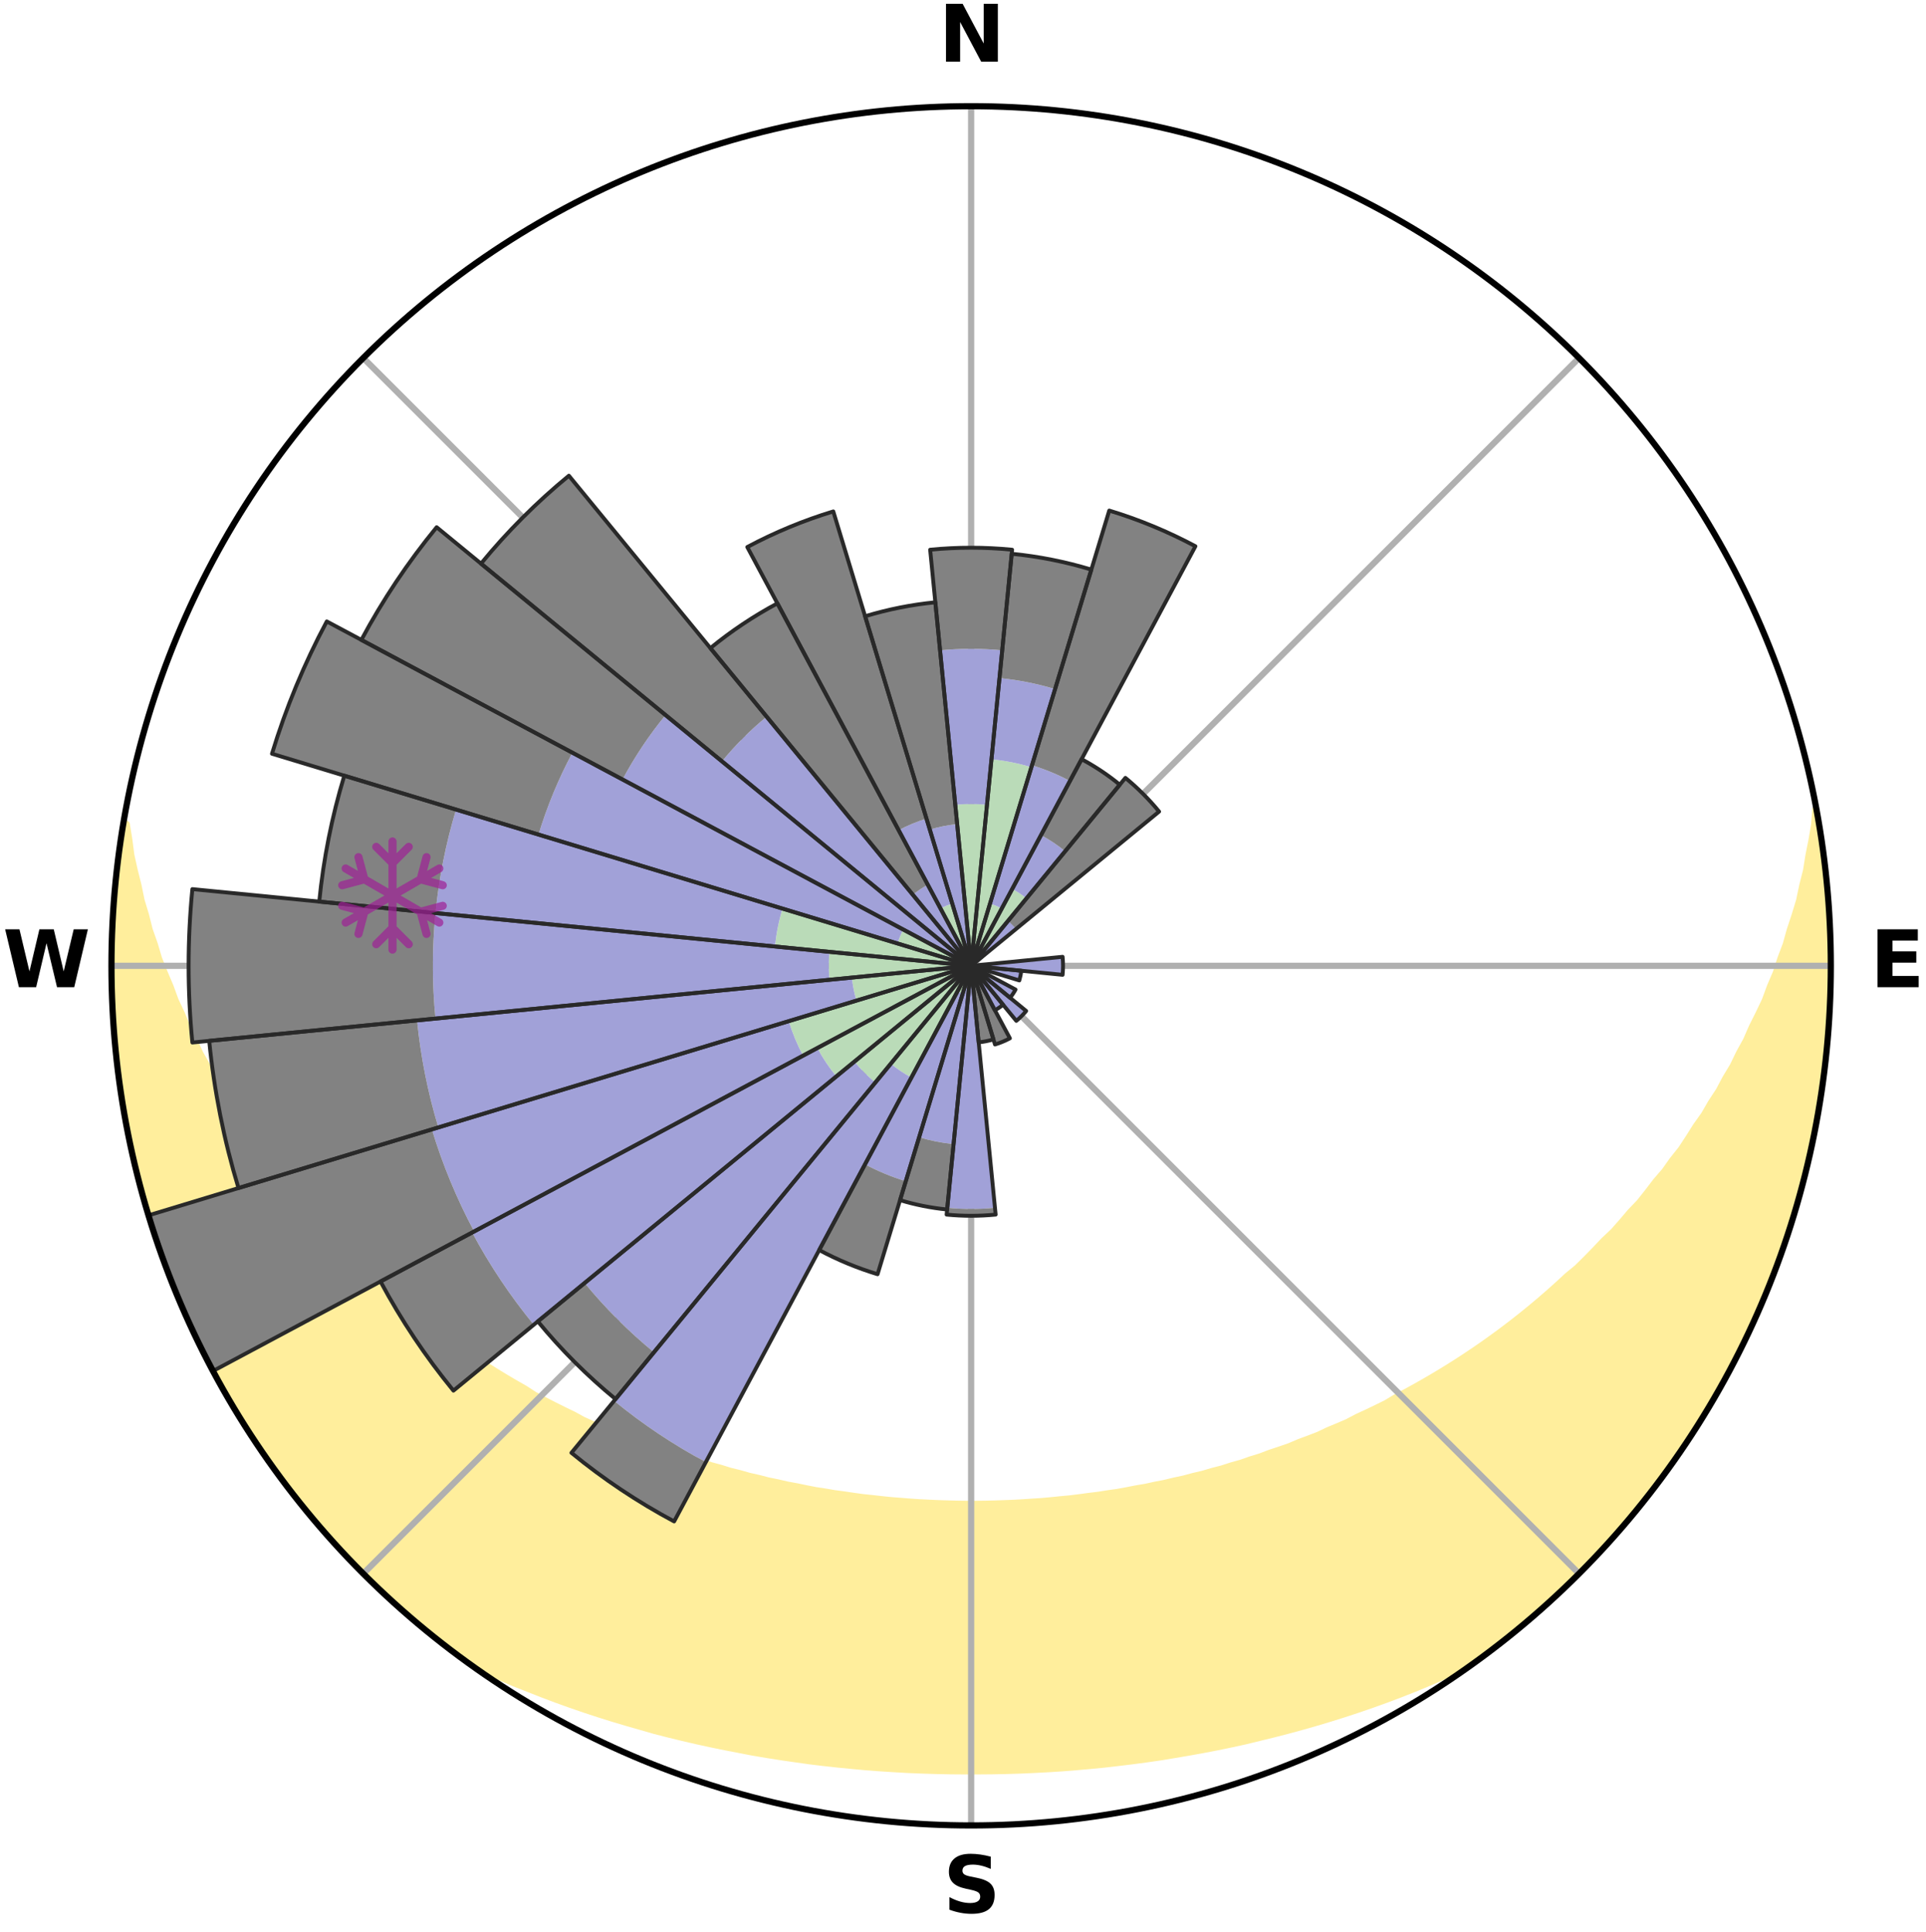 <?xml version="1.0" encoding="utf-8" standalone="no"?>
<!DOCTYPE svg PUBLIC "-//W3C//DTD SVG 1.1//EN"
  "http://www.w3.org/Graphics/SVG/1.1/DTD/svg11.dtd">
<svg xmlns:xlink="http://www.w3.org/1999/xlink" width="248.41pt" height="249.158pt" viewBox="0 0 248.41 249.158" xmlns="http://www.w3.org/2000/svg" version="1.1">
 <title>Ski Rose for Alyeska Resort</title>
 <defs>
  <style type="text/css">*{stroke-linejoin: round; stroke-linecap: butt}</style>
 </defs>
 <g id="figure_1">
  <g id="patch_1">
   <path d="M 0 249.158 
L 248.41 249.158 
L 248.41 0 
L 0 0 
z
" style="fill: #ffffff"/>
  </g>
  <g id="axes_1">
   <g id="patch_2">
    <path d="M 236.135 124.579 
C 236.135 110.018 233.267 95.599 227.695 82.147 
C 222.122 68.695 213.955 56.471 203.659 46.175 
C 193.363 35.879 181.139 27.711 167.687 22.139 
C 154.235 16.567 139.815 13.699 125.255 13.699 
C 110.694 13.699 96.275 16.567 82.823 22.139 
C 69.371 27.711 57.147 35.879 46.851 46.175 
C 36.555 56.471 28.387 68.695 22.815 82.147 
C 17.243 95.599 14.375 110.018 14.375 124.579 
C 14.375 139.14 17.243 153.559 22.815 167.011 
C 28.387 180.463 36.555 192.687 46.851 202.983 
C 57.147 213.279 69.371 221.447 82.823 227.019 
C 96.275 232.591 110.694 235.459 125.255 235.459 
C 139.815 235.459 154.235 232.591 167.687 227.019 
C 181.139 221.447 193.363 213.279 203.659 202.983 
C 213.955 192.687 222.122 180.463 227.695 167.011 
C 233.267 153.559 236.135 139.14 236.135 124.579 
M 125.255 124.579 
C 125.255 124.579 125.255 124.579 125.255 124.579 
C 125.255 124.579 125.255 124.579 125.255 124.579 
C 125.255 124.579 125.255 124.579 125.255 124.579 
C 125.255 124.579 125.255 124.579 125.255 124.579 
C 125.255 124.579 125.255 124.579 125.255 124.579 
C 125.255 124.579 125.255 124.579 125.255 124.579 
C 125.255 124.579 125.255 124.579 125.255 124.579 
C 125.255 124.579 125.255 124.579 125.255 124.579 
C 125.255 124.579 125.255 124.579 125.255 124.579 
C 125.255 124.579 125.255 124.579 125.255 124.579 
C 125.255 124.579 125.255 124.579 125.255 124.579 
C 125.255 124.579 125.255 124.579 125.255 124.579 
C 125.255 124.579 125.255 124.579 125.255 124.579 
C 125.255 124.579 125.255 124.579 125.255 124.579 
C 125.255 124.579 125.255 124.579 125.255 124.579 
C 125.255 124.579 125.255 124.579 125.255 124.579 
z
" style="fill: #ffffff"/>
   </g>
   <g id="PolyCollection_1">
    <defs>
     <path id="mcb62698f8a" d="M 234.242 -144.779 
L 234.242 -144.779 
L 234.086 -142.791 
L 233.751 -140.794 
L 233.356 -138.811 
L 233.045 -136.86 
L 232.55 -134.91 
L 232.151 -132.992 
L 231.568 -131.081 
L 230.944 -129.194 
L 230.428 -127.333 
L 229.731 -125.491 
L 229.145 -123.672 
L 228.379 -121.879 
L 227.728 -120.105 
L 226.899 -118.362 
L 226.04 -116.647 
L 225.299 -114.946 
L 224.384 -113.285 
L 223.588 -111.633 
L 222.62 -110.028 
L 221.773 -108.427 
L 220.757 -106.879 
L 219.862 -105.331 
L 218.801 -103.84 
L 217.861 -102.346 
L 216.9 -100.878 
L 215.78 -99.474 
L 214.779 -98.061 
L 213.623 -96.717 
L 212.587 -95.358 
L 211.532 -94.027 
L 210.33 -92.771 
L 209.245 -91.495 
L 208.144 -90.245 
L 206.903 -89.077 
L 205.776 -87.883 
L 204.636 -86.716 
L 203.483 -85.576 
L 202.202 -84.523 
L 201.029 -83.437 
L 199.846 -82.377 
L 198.654 -81.344 
L 197.452 -80.336 
L 196.243 -79.355 
L 195.026 -78.399 
L 193.802 -77.468 
L 192.571 -76.563 
L 191.335 -75.682 
L 190.094 -74.826 
L 188.848 -73.995 
L 187.598 -73.188 
L 186.344 -72.404 
L 185.087 -71.644 
L 183.828 -70.907 
L 182.567 -70.192 
L 181.304 -69.5 
L 180.039 -68.83 
L 178.845 -68.107 
L 177.576 -67.48 
L 176.308 -66.874 
L 175.04 -66.288 
L 173.833 -65.649 
L 172.564 -65.104 
L 171.296 -64.578 
L 170.082 -63.999 
L 168.814 -63.511 
L 167.549 -63.041 
L 166.331 -62.52 
L 165.067 -62.086 
L 163.806 -61.669 
L 162.586 -61.203 
L 161.328 -60.819 
L 160.107 -60.389 
L 158.853 -60.038 
L 157.631 -59.642 
L 156.381 -59.322 
L 155.159 -58.96 
L 153.913 -58.669 
L 152.692 -58.339 
L 151.451 -58.077 
L 150.23 -57.779 
L 148.993 -57.544 
L 147.774 -57.276 
L 146.541 -57.067 
L 145.323 -56.829 
L 144.105 -56.607 
L 142.878 -56.436 
L 141.661 -56.243 
L 140.437 -56.095 
L 139.222 -55.93 
L 138.006 -55.779 
L 136.787 -55.667 
L 135.572 -55.543 
L 134.358 -55.434 
L 133.142 -55.356 
L 131.928 -55.274 
L 130.715 -55.206 
L 129.501 -55.16 
L 128.288 -55.118 
L 127.074 -55.091 
L 125.861 -55.078 
L 124.648 -55.078 
L 123.435 -55.095 
L 122.222 -55.126 
L 121.009 -55.164 
L 119.796 -55.221 
L 118.582 -55.28 
L 117.369 -55.363 
L 116.155 -55.461 
L 114.939 -55.553 
L 113.725 -55.677 
L 112.51 -55.816 
L 111.29 -55.942 
L 110.075 -56.109 
L 108.86 -56.29 
L 107.636 -56.452 
L 106.42 -56.661 
L 105.192 -56.847 
L 103.974 -57.085 
L 102.757 -57.34 
L 101.524 -57.564 
L 100.305 -57.849 
L 99.068 -58.099 
L 97.849 -58.415 
L 96.607 -58.693 
L 95.387 -59.041 
L 94.141 -59.348 
L 92.921 -59.728 
L 91.671 -60.066 
L 90.452 -60.48 
L 89.198 -60.849 
L 87.979 -61.298 
L 86.722 -61.7 
L 85.463 -62.118 
L 84.245 -62.621 
L 82.984 -63.074 
L 81.469 -63.194 
L 80.198 -63.688 
L 78.98 -64.273 
L 77.709 -64.806 
L 76.437 -65.358 
L 75.163 -65.93 
L 73.955 -66.595 
L 72.684 -67.208 
L 71.413 -67.842 
L 70.143 -68.497 
L 68.874 -69.173 
L 67.684 -69.946 
L 66.42 -70.667 
L 65.159 -71.411 
L 63.901 -72.178 
L 62.646 -72.968 
L 61.394 -73.782 
L 60.147 -74.62 
L 58.904 -75.482 
L 57.667 -76.369 
L 56.436 -77.281 
L 55.211 -78.218 
L 53.993 -79.181 
L 52.783 -80.169 
L 51.582 -81.182 
L 50.389 -82.222 
L 49.091 -83.226 
L 47.916 -84.319 
L 46.752 -85.439 
L 45.6 -86.586 
L 44.338 -87.703 
L 43.209 -88.904 
L 42.094 -90.133 
L 40.994 -91.388 
L 39.779 -92.621 
L 38.709 -93.931 
L 37.655 -95.269 
L 36.485 -96.59 
L 35.466 -97.982 
L 34.466 -99.401 
L 33.348 -100.81 
L 32.388 -102.284 
L 31.308 -103.752 
L 30.392 -105.279 
L 29.355 -106.805 
L 28.484 -108.385 
L 27.494 -109.969 
L 26.674 -111.601 
L 25.734 -113.24 
L 24.968 -114.923 
L 24.083 -116.617 
L 23.373 -118.348 
L 22.547 -120.095 
L 21.899 -121.873 
L 21.137 -123.67 
L 20.408 -125.494 
L 19.86 -127.339 
L 19.203 -129.209 
L 18.728 -131.095 
L 18.151 -133.008 
L 17.756 -134.93 
L 17.267 -136.883 
L 16.83 -138.853 
L 16.576 -140.821 
L 16.25 -142.82 
L 16.005 -142.861 
L 16.005 -142.861 
L 15.636 -140.962 
L 15.356 -139.048 
L 15.176 -137.121 
L 14.906 -135.204 
L 14.725 -133.278 
L 14.646 -131.344 
L 14.601 -129.41 
L 14.464 -127.48 
L 14.486 -125.546 
L 14.417 -123.612 
L 14.435 -121.677 
L 14.557 -119.746 
L 14.587 -117.81 
L 14.775 -115.884 
L 14.923 -113.955 
L 15.175 -112.037 
L 15.338 -110.108 
L 15.656 -108.199 
L 15.931 -106.284 
L 16.312 -104.388 
L 16.605 -102.474 
L 17.051 -100.591 
L 17.45 -98.697 
L 17.958 -96.83 
L 18.497 -94.972 
L 18.952 -93.091 
L 19.553 -91.251 
L 20.107 -89.397 
L 20.769 -87.579 
L 21.462 -85.772 
L 22.106 -83.948 
L 22.859 -82.165 
L 23.641 -80.396 
L 24.375 -78.606 
L 25.217 -76.864 
L 26.088 -75.136 
L 26.912 -73.385 
L 27.841 -71.688 
L 28.799 -70.007 
L 29.785 -68.343 
L 30.727 -66.652 
L 31.771 -65.023 
L 32.842 -63.412 
L 33.957 -61.832 
L 34.999 -60.201 
L 36.154 -58.648 
L 37.352 -57.129 
L 38.483 -55.558 
L 39.738 -54.084 
L 40.948 -52.574 
L 42.239 -51.133 
L 43.51 -49.674 
L 44.854 -48.282 
L 46.186 -46.879 
L 47.551 -45.507 
L 48.948 -44.169 
L 50.361 -42.847 
L 51.785 -41.537 
L 53.277 -40.304 
L 54.75 -39.05 
L 56.233 -37.807 
L 57.756 -36.613 
L 59.304 -35.451 
L 61.016 -34.52 
L 62.785 -33.685 
L 64.563 -32.884 
L 66.348 -32.113 
L 68.158 -31.405 
L 69.954 -30.697 
L 71.754 -30.017 
L 73.559 -29.367 
L 75.366 -28.743 
L 77.176 -28.148 
L 78.988 -27.578 
L 80.801 -27.035 
L 82.616 -26.516 
L 84.421 -25.997 
L 86.238 -25.53 
L 88.056 -25.085 
L 89.874 -24.665 
L 91.691 -24.268 
L 93.509 -23.894 
L 95.326 -23.542 
L 97.138 -23.193 
L 98.956 -22.887 
L 100.772 -22.602 
L 102.589 -22.339 
L 104.402 -22.082 
L 106.217 -21.862 
L 108.033 -21.663 
L 109.847 -21.484 
L 111.66 -21.316 
L 113.474 -21.18 
L 115.287 -21.063 
L 117.1 -20.96 
L 118.913 -20.885 
L 120.725 -20.829 
L 122.537 -20.791 
L 124.349 -20.776 
L 126.161 -20.777 
L 127.973 -20.792 
L 129.785 -20.828 
L 131.597 -20.883 
L 133.41 -20.964 
L 135.223 -21.06 
L 137.036 -21.176 
L 138.849 -21.322 
L 140.663 -21.48 
L 142.478 -21.658 
L 144.291 -21.87 
L 146.106 -22.091 
L 147.922 -22.333 
L 149.739 -22.595 
L 151.551 -22.898 
L 153.368 -23.205 
L 155.186 -23.534 
L 157.003 -23.885 
L 158.821 -24.259 
L 160.639 -24.656 
L 162.449 -25.1 
L 164.266 -25.544 
L 166.082 -26.013 
L 167.898 -26.506 
L 169.713 -27.024 
L 171.527 -27.567 
L 173.339 -28.136 
L 175.15 -28.732 
L 176.957 -29.355 
L 178.762 -30.005 
L 180.563 -30.684 
L 182.36 -31.393 
L 184.15 -32.132 
L 185.935 -32.901 
L 187.712 -33.704 
L 189.502 -34.508 
L 191.206 -35.451 
L 192.75 -36.617 
L 194.268 -37.818 
L 195.779 -39.027 
L 197.262 -40.27 
L 198.714 -41.548 
L 200.15 -42.846 
L 201.567 -44.163 
L 202.92 -45.547 
L 204.293 -46.908 
L 205.639 -48.297 
L 206.953 -49.717 
L 208.297 -51.11 
L 209.552 -52.583 
L 210.755 -54.098 
L 212.022 -55.561 
L 213.152 -57.133 
L 214.36 -58.645 
L 215.497 -60.21 
L 216.596 -61.802 
L 217.712 -63.383 
L 218.71 -65.042 
L 219.793 -66.646 
L 220.724 -68.343 
L 221.738 -69.991 
L 222.697 -71.672 
L 223.527 -73.422 
L 224.439 -75.128 
L 225.301 -76.859 
L 226.131 -78.607 
L 226.93 -80.37 
L 227.597 -82.187 
L 228.328 -83.978 
L 229.026 -85.781 
L 229.693 -87.596 
L 230.323 -89.424 
L 230.921 -91.263 
L 231.484 -93.112 
L 232.015 -94.972 
L 232.506 -96.842 
L 232.968 -98.72 
L 233.395 -100.605 
L 233.789 -102.498 
L 234.269 -104.374 
L 234.585 -106.283 
L 234.876 -108.196 
L 235.133 -110.113 
L 235.356 -112.035 
L 235.53 -113.961 
L 235.684 -115.888 
L 235.803 -117.818 
L 236.014 -119.743 
L 236.049 -121.678 
L 236.066 -123.612 
L 236.049 -125.546 
L 235.998 -127.479 
L 236.021 -129.415 
L 235.902 -131.347 
L 235.75 -133.275 
L 235.564 -135.201 
L 235.328 -137.12 
L 235.076 -139.037 
L 234.913 -140.968 
L 234.594 -142.876 
L 234.242 -144.779 
z
" style="stroke: #ffee9c"/>
    </defs>
    <g clip-path="url(#p7eec29a8c4)">
     <use xlink:href="#mcb62698f8a" x="0" y="249.158" style="fill: #ffee9c; stroke: #ffee9c"/>
    </g>
   </g>
   <g id="matplotlib.axis_1">
    <g id="xtick_1">
     <g id="line2d_1">
      <path d="M 125.255 124.579 
L 125.255 13.699 
" clip-path="url(#p7eec29a8c4)" style="fill: none; stroke: #b0b0b0; stroke-width: 0.8; stroke-linecap: square"/>
     </g>
     <g id="text_1">
      <!-- N -->
      <g transform="translate(121.07 7.958) scale(0.1 -0.1)">
       <defs>
        <path id="DejaVuSans-Bold-4e" d="M 588 4666 
L 1931 4666 
L 3628 1466 
L 3628 4666 
L 4769 4666 
L 4769 0 
L 3425 0 
L 1728 3200 
L 1728 0 
L 588 0 
L 588 4666 
z
" transform="scale(0.016)"/>
       </defs>
       <use xlink:href="#DejaVuSans-Bold-4e"/>
      </g>
     </g>
    </g>
    <g id="xtick_2">
     <g id="line2d_2">
      <path d="M 125.255 124.579 
L 203.659 46.175 
" clip-path="url(#p7eec29a8c4)" style="fill: none; stroke: #b0b0b0; stroke-width: 0.8; stroke-linecap: square"/>
     </g>
    </g>
    <g id="xtick_3">
     <g id="line2d_3">
      <path d="M 125.255 124.579 
L 236.135 124.579 
" clip-path="url(#p7eec29a8c4)" style="fill: none; stroke: #b0b0b0; stroke-width: 0.8; stroke-linecap: square"/>
     </g>
     <g id="text_2">
      <!-- E -->
      <g transform="translate(241.219 127.338) scale(0.1 -0.1)">
       <defs>
        <path id="DejaVuSans-Bold-45" d="M 588 4666 
L 3834 4666 
L 3834 3756 
L 1791 3756 
L 1791 2888 
L 3713 2888 
L 3713 1978 
L 1791 1978 
L 1791 909 
L 3903 909 
L 3903 0 
L 588 0 
L 588 4666 
z
" transform="scale(0.016)"/>
       </defs>
       <use xlink:href="#DejaVuSans-Bold-45"/>
      </g>
     </g>
    </g>
    <g id="xtick_4">
     <g id="line2d_4">
      <path d="M 125.255 124.579 
L 203.659 202.983 
" clip-path="url(#p7eec29a8c4)" style="fill: none; stroke: #b0b0b0; stroke-width: 0.8; stroke-linecap: square"/>
     </g>
    </g>
    <g id="xtick_5">
     <g id="line2d_5">
      <path d="M 125.255 124.579 
L 125.255 235.459 
" clip-path="url(#p7eec29a8c4)" style="fill: none; stroke: #b0b0b0; stroke-width: 0.8; stroke-linecap: square"/>
     </g>
     <g id="text_3">
      <!-- S -->
      <g transform="translate(121.654 246.718) scale(0.1 -0.1)">
       <defs>
        <path id="DejaVuSans-Bold-53" d="M 3834 4519 
L 3834 3531 
Q 3450 3703 3084 3790 
Q 2719 3878 2394 3878 
Q 1963 3878 1756 3759 
Q 1550 3641 1550 3391 
Q 1550 3203 1689 3098 
Q 1828 2994 2194 2919 
L 2706 2816 
Q 3484 2659 3812 2340 
Q 4141 2022 4141 1434 
Q 4141 663 3683 286 
Q 3225 -91 2284 -91 
Q 1841 -91 1394 -6 
Q 947 78 500 244 
L 500 1259 
Q 947 1022 1364 901 
Q 1781 781 2169 781 
Q 2563 781 2772 912 
Q 2981 1044 2981 1288 
Q 2981 1506 2839 1625 
Q 2697 1744 2272 1838 
L 1806 1941 
Q 1106 2091 782 2419 
Q 459 2747 459 3303 
Q 459 4000 909 4375 
Q 1359 4750 2203 4750 
Q 2588 4750 2994 4692 
Q 3400 4634 3834 4519 
z
" transform="scale(0.016)"/>
       </defs>
       <use xlink:href="#DejaVuSans-Bold-53"/>
      </g>
     </g>
    </g>
    <g id="xtick_6">
     <g id="line2d_6">
      <path d="M 125.255 124.579 
L 46.851 202.983 
" clip-path="url(#p7eec29a8c4)" style="fill: none; stroke: #b0b0b0; stroke-width: 0.8; stroke-linecap: square"/>
     </g>
    </g>
    <g id="xtick_7">
     <g id="line2d_7">
      <path d="M 125.255 124.579 
L 14.375 124.579 
" clip-path="url(#p7eec29a8c4)" style="fill: none; stroke: #b0b0b0; stroke-width: 0.8; stroke-linecap: square"/>
     </g>
     <g id="text_4">
      <!-- W -->
      <g transform="translate(0.36 127.338) scale(0.1 -0.1)">
       <defs>
        <path id="DejaVuSans-Bold-57" d="M 191 4666 
L 1344 4666 
L 2150 1275 
L 2950 4666 
L 4109 4666 
L 4909 1275 
L 5716 4666 
L 6859 4666 
L 5759 0 
L 4372 0 
L 3525 3547 
L 2688 0 
L 1300 0 
L 191 4666 
z
" transform="scale(0.016)"/>
       </defs>
       <use xlink:href="#DejaVuSans-Bold-57"/>
      </g>
     </g>
    </g>
    <g id="xtick_8">
     <g id="line2d_8">
      <path d="M 125.255 124.579 
L 46.851 46.175 
" clip-path="url(#p7eec29a8c4)" style="fill: none; stroke: #b0b0b0; stroke-width: 0.8; stroke-linecap: square"/>
     </g>
    </g>
   </g>
   <g id="matplotlib.axis_2"/>
   <g id="patch_3">
    <path d="M 125.255 124.579 
C 125.255 124.579 125.255 124.579 125.255 124.579 
C 125.255 124.579 125.255 124.579 125.255 124.579 
L 125.255 124.579 
C 125.255 124.579 125.255 124.579 125.255 124.579 
C 125.255 124.579 125.255 124.579 125.255 124.579 
z
" clip-path="url(#p7eec29a8c4)" style="fill: #d9d9d9"/>
   </g>
   <g id="patch_4">
    <path d="M 125.255 124.579 
C 125.255 124.579 125.255 124.579 125.255 124.579 
C 125.255 124.579 125.255 124.579 125.255 124.579 
L 125.255 124.579 
C 125.255 124.579 125.255 124.579 125.255 124.579 
C 125.255 124.579 125.255 124.579 125.255 124.579 
z
" clip-path="url(#p7eec29a8c4)" style="fill: #d9d9d9"/>
   </g>
   <g id="patch_5">
    <path d="M 125.255 124.579 
C 125.255 124.579 125.255 124.579 125.255 124.579 
C 125.255 124.579 125.255 124.579 125.255 124.579 
L 125.255 124.579 
C 125.255 124.579 125.255 124.579 125.255 124.579 
C 125.255 124.579 125.255 124.579 125.255 124.579 
z
" clip-path="url(#p7eec29a8c4)" style="fill: #d9d9d9"/>
   </g>
   <g id="patch_6">
    <path d="M 125.255 124.579 
C 125.255 124.579 125.255 124.579 125.255 124.579 
C 125.255 124.579 125.255 124.579 125.255 124.579 
L 125.255 124.579 
C 125.255 124.579 125.255 124.579 125.255 124.579 
C 125.255 124.579 125.255 124.579 125.255 124.579 
z
" clip-path="url(#p7eec29a8c4)" style="fill: #d9d9d9"/>
   </g>
   <g id="patch_7">
    <path d="M 125.255 124.579 
C 125.255 124.579 125.255 124.579 125.255 124.579 
C 125.255 124.579 125.255 124.579 125.255 124.579 
L 125.255 124.579 
C 125.255 124.579 125.255 124.579 125.255 124.579 
C 125.255 124.579 125.255 124.579 125.255 124.579 
z
" clip-path="url(#p7eec29a8c4)" style="fill: #d9d9d9"/>
   </g>
   <g id="patch_8">
    <path d="M 125.255 124.579 
C 125.255 124.579 125.255 124.579 125.255 124.579 
C 125.255 124.579 125.255 124.579 125.255 124.579 
L 125.255 124.579 
C 125.255 124.579 125.255 124.579 125.255 124.579 
C 125.255 124.579 125.255 124.579 125.255 124.579 
z
" clip-path="url(#p7eec29a8c4)" style="fill: #d9d9d9"/>
   </g>
   <g id="patch_9">
    <path d="M 125.255 124.579 
C 125.255 124.579 125.255 124.579 125.255 124.579 
C 125.255 124.579 125.255 124.579 125.255 124.579 
L 125.255 124.579 
C 125.255 124.579 125.255 124.579 125.255 124.579 
C 125.255 124.579 125.255 124.579 125.255 124.579 
z
" clip-path="url(#p7eec29a8c4)" style="fill: #d9d9d9"/>
   </g>
   <g id="patch_10">
    <path d="M 125.255 124.579 
C 125.255 124.579 125.255 124.579 125.255 124.579 
C 125.255 124.579 125.255 124.579 125.255 124.579 
L 125.255 124.579 
C 125.255 124.579 125.255 124.579 125.255 124.579 
C 125.255 124.579 125.255 124.579 125.255 124.579 
z
" clip-path="url(#p7eec29a8c4)" style="fill: #d9d9d9"/>
   </g>
   <g id="patch_11">
    <path d="M 125.255 124.579 
C 125.255 124.579 125.255 124.579 125.255 124.579 
C 125.255 124.579 125.255 124.579 125.255 124.579 
L 125.255 124.579 
C 125.255 124.579 125.255 124.579 125.255 124.579 
C 125.255 124.579 125.255 124.579 125.255 124.579 
z
" clip-path="url(#p7eec29a8c4)" style="fill: #d9d9d9"/>
   </g>
   <g id="patch_12">
    <path d="M 125.255 124.579 
C 125.255 124.579 125.255 124.579 125.255 124.579 
C 125.255 124.579 125.255 124.579 125.255 124.579 
L 125.255 124.579 
C 125.255 124.579 125.255 124.579 125.255 124.579 
C 125.255 124.579 125.255 124.579 125.255 124.579 
z
" clip-path="url(#p7eec29a8c4)" style="fill: #d9d9d9"/>
   </g>
   <g id="patch_13">
    <path d="M 125.255 124.579 
C 125.255 124.579 125.255 124.579 125.255 124.579 
C 125.255 124.579 125.255 124.579 125.255 124.579 
L 125.255 124.579 
C 125.255 124.579 125.255 124.579 125.255 124.579 
C 125.255 124.579 125.255 124.579 125.255 124.579 
z
" clip-path="url(#p7eec29a8c4)" style="fill: #d9d9d9"/>
   </g>
   <g id="patch_14">
    <path d="M 125.255 124.579 
C 125.255 124.579 125.255 124.579 125.255 124.579 
C 125.255 124.579 125.255 124.579 125.255 124.579 
L 125.255 124.579 
C 125.255 124.579 125.255 124.579 125.255 124.579 
C 125.255 124.579 125.255 124.579 125.255 124.579 
z
" clip-path="url(#p7eec29a8c4)" style="fill: #d9d9d9"/>
   </g>
   <g id="patch_15">
    <path d="M 125.255 124.579 
C 125.255 124.579 125.255 124.579 125.255 124.579 
C 125.255 124.579 125.255 124.579 125.255 124.579 
L 125.255 124.579 
C 125.255 124.579 125.255 124.579 125.255 124.579 
C 125.255 124.579 125.255 124.579 125.255 124.579 
z
" clip-path="url(#p7eec29a8c4)" style="fill: #d9d9d9"/>
   </g>
   <g id="patch_16">
    <path d="M 125.255 124.579 
C 125.255 124.579 125.255 124.579 125.255 124.579 
C 125.255 124.579 125.255 124.579 125.255 124.579 
L 125.255 124.579 
C 125.255 124.579 125.255 124.579 125.255 124.579 
C 125.255 124.579 125.255 124.579 125.255 124.579 
z
" clip-path="url(#p7eec29a8c4)" style="fill: #d9d9d9"/>
   </g>
   <g id="patch_17">
    <path d="M 125.255 124.579 
C 125.255 124.579 125.255 124.579 125.255 124.579 
C 125.255 124.579 125.255 124.579 125.255 124.579 
L 125.255 124.579 
C 125.255 124.579 125.255 124.579 125.255 124.579 
C 125.255 124.579 125.255 124.579 125.255 124.579 
z
" clip-path="url(#p7eec29a8c4)" style="fill: #d9d9d9"/>
   </g>
   <g id="patch_18">
    <path d="M 125.255 124.579 
C 125.255 124.579 125.255 124.579 125.255 124.579 
C 125.255 124.579 125.255 124.579 125.255 124.579 
L 125.255 124.579 
C 125.255 124.579 125.255 124.579 125.255 124.579 
C 125.255 124.579 125.255 124.579 125.255 124.579 
z
" clip-path="url(#p7eec29a8c4)" style="fill: #d9d9d9"/>
   </g>
   <g id="patch_19">
    <path d="M 125.255 124.579 
C 125.255 124.579 125.255 124.579 125.255 124.579 
C 125.255 124.579 125.255 124.579 125.255 124.579 
L 125.255 124.579 
C 125.255 124.579 125.255 124.579 125.255 124.579 
C 125.255 124.579 125.255 124.579 125.255 124.579 
z
" clip-path="url(#p7eec29a8c4)" style="fill: #d9d9d9"/>
   </g>
   <g id="patch_20">
    <path d="M 125.255 124.579 
C 125.255 124.579 125.255 124.579 125.255 124.579 
C 125.255 124.579 125.255 124.579 125.255 124.579 
L 125.255 124.579 
C 125.255 124.579 125.255 124.579 125.255 124.579 
C 125.255 124.579 125.255 124.579 125.255 124.579 
z
" clip-path="url(#p7eec29a8c4)" style="fill: #d9d9d9"/>
   </g>
   <g id="patch_21">
    <path d="M 125.255 124.579 
C 125.255 124.579 125.255 124.579 125.255 124.579 
C 125.255 124.579 125.255 124.579 125.255 124.579 
L 125.255 124.579 
C 125.255 124.579 125.255 124.579 125.255 124.579 
C 125.255 124.579 125.255 124.579 125.255 124.579 
z
" clip-path="url(#p7eec29a8c4)" style="fill: #d9d9d9"/>
   </g>
   <g id="patch_22">
    <path d="M 125.255 124.579 
C 125.255 124.579 125.255 124.579 125.255 124.579 
C 125.255 124.579 125.255 124.579 125.255 124.579 
L 125.255 124.579 
C 125.255 124.579 125.255 124.579 125.255 124.579 
C 125.255 124.579 125.255 124.579 125.255 124.579 
z
" clip-path="url(#p7eec29a8c4)" style="fill: #d9d9d9"/>
   </g>
   <g id="patch_23">
    <path d="M 125.255 124.579 
C 125.255 124.579 125.255 124.579 125.255 124.579 
C 125.255 124.579 125.255 124.579 125.255 124.579 
L 125.255 124.579 
C 125.255 124.579 125.255 124.579 125.255 124.579 
C 125.255 124.579 125.255 124.579 125.255 124.579 
z
" clip-path="url(#p7eec29a8c4)" style="fill: #d9d9d9"/>
   </g>
   <g id="patch_24">
    <path d="M 125.255 124.579 
C 125.255 124.579 125.255 124.579 125.255 124.579 
C 125.255 124.579 125.255 124.579 125.255 124.579 
L 125.255 124.579 
C 125.255 124.579 125.255 124.579 125.255 124.579 
C 125.255 124.579 125.255 124.579 125.255 124.579 
z
" clip-path="url(#p7eec29a8c4)" style="fill: #d9d9d9"/>
   </g>
   <g id="patch_25">
    <path d="M 125.255 124.579 
C 125.255 124.579 125.255 124.579 125.255 124.579 
C 125.255 124.579 125.255 124.579 125.255 124.579 
L 125.255 124.579 
C 125.255 124.579 125.255 124.579 125.255 124.579 
C 125.255 124.579 125.255 124.579 125.255 124.579 
z
" clip-path="url(#p7eec29a8c4)" style="fill: #d9d9d9"/>
   </g>
   <g id="patch_26">
    <path d="M 125.255 124.579 
C 125.255 124.579 125.255 124.579 125.255 124.579 
C 125.255 124.579 125.255 124.579 125.255 124.579 
L 125.255 124.579 
C 125.255 124.579 125.255 124.579 125.255 124.579 
C 125.255 124.579 125.255 124.579 125.255 124.579 
z
" clip-path="url(#p7eec29a8c4)" style="fill: #d9d9d9"/>
   </g>
   <g id="patch_27">
    <path d="M 125.255 124.579 
C 125.255 124.579 125.255 124.579 125.255 124.579 
C 125.255 124.579 125.255 124.579 125.255 124.579 
L 125.255 124.579 
C 125.255 124.579 125.255 124.579 125.255 124.579 
C 125.255 124.579 125.255 124.579 125.255 124.579 
z
" clip-path="url(#p7eec29a8c4)" style="fill: #d9d9d9"/>
   </g>
   <g id="patch_28">
    <path d="M 125.255 124.579 
C 125.255 124.579 125.255 124.579 125.255 124.579 
C 125.255 124.579 125.255 124.579 125.255 124.579 
L 125.255 124.579 
C 125.255 124.579 125.255 124.579 125.255 124.579 
C 125.255 124.579 125.255 124.579 125.255 124.579 
z
" clip-path="url(#p7eec29a8c4)" style="fill: #d9d9d9"/>
   </g>
   <g id="patch_29">
    <path d="M 125.255 124.579 
C 125.255 124.579 125.255 124.579 125.255 124.579 
C 125.255 124.579 125.255 124.579 125.255 124.579 
L 125.255 124.579 
C 125.255 124.579 125.255 124.579 125.255 124.579 
C 125.255 124.579 125.255 124.579 125.255 124.579 
z
" clip-path="url(#p7eec29a8c4)" style="fill: #d9d9d9"/>
   </g>
   <g id="patch_30">
    <path d="M 125.255 124.579 
C 125.255 124.579 125.255 124.579 125.255 124.579 
C 125.255 124.579 125.255 124.579 125.255 124.579 
L 125.255 124.579 
C 125.255 124.579 125.255 124.579 125.255 124.579 
C 125.255 124.579 125.255 124.579 125.255 124.579 
z
" clip-path="url(#p7eec29a8c4)" style="fill: #d9d9d9"/>
   </g>
   <g id="patch_31">
    <path d="M 125.255 124.579 
C 125.255 124.579 125.255 124.579 125.255 124.579 
C 125.255 124.579 125.255 124.579 125.255 124.579 
L 125.255 124.579 
C 125.255 124.579 125.255 124.579 125.255 124.579 
C 125.255 124.579 125.255 124.579 125.255 124.579 
z
" clip-path="url(#p7eec29a8c4)" style="fill: #d9d9d9"/>
   </g>
   <g id="patch_32">
    <path d="M 125.255 124.579 
C 125.255 124.579 125.255 124.579 125.255 124.579 
C 125.255 124.579 125.255 124.579 125.255 124.579 
L 125.255 124.579 
C 125.255 124.579 125.255 124.579 125.255 124.579 
C 125.255 124.579 125.255 124.579 125.255 124.579 
z
" clip-path="url(#p7eec29a8c4)" style="fill: #d9d9d9"/>
   </g>
   <g id="patch_33">
    <path d="M 125.255 124.579 
C 125.255 124.579 125.255 124.579 125.255 124.579 
C 125.255 124.579 125.255 124.579 125.255 124.579 
L 125.255 124.579 
C 125.255 124.579 125.255 124.579 125.255 124.579 
C 125.255 124.579 125.255 124.579 125.255 124.579 
z
" clip-path="url(#p7eec29a8c4)" style="fill: #d9d9d9"/>
   </g>
   <g id="patch_34">
    <path d="M 125.255 124.579 
C 125.255 124.579 125.255 124.579 125.255 124.579 
C 125.255 124.579 125.255 124.579 125.255 124.579 
L 125.255 124.579 
C 125.255 124.579 125.255 124.579 125.255 124.579 
C 125.255 124.579 125.255 124.579 125.255 124.579 
z
" clip-path="url(#p7eec29a8c4)" style="fill: #d9d9d9"/>
   </g>
   <g id="patch_35">
    <path d="M 125.255 124.579 
C 125.255 124.579 125.255 124.579 125.255 124.579 
C 125.255 124.579 125.255 124.579 125.255 124.579 
L 127.3 103.809 
C 126.621 103.742 125.938 103.709 125.255 103.709 
C 124.572 103.709 123.889 103.742 123.209 103.809 
z
" clip-path="url(#p7eec29a8c4)" style="fill: #badbb8"/>
   </g>
   <g id="patch_36">
    <path d="M 125.255 124.579 
C 125.255 124.579 125.255 124.579 125.255 124.579 
C 125.255 124.579 125.255 124.579 125.255 124.579 
L 133.026 98.963 
C 132.187 98.708 131.337 98.495 130.477 98.324 
C 129.618 98.153 128.751 98.025 127.879 97.939 
z
" clip-path="url(#p7eec29a8c4)" style="fill: #badbb8"/>
   </g>
   <g id="patch_37">
    <path d="M 125.255 124.579 
C 125.255 124.579 125.255 124.579 125.255 124.579 
C 125.255 124.579 125.255 124.579 125.255 124.579 
L 129.206 117.187 
C 128.964 117.058 128.716 116.94 128.462 116.835 
C 128.209 116.73 127.95 116.638 127.688 116.558 
z
" clip-path="url(#p7eec29a8c4)" style="fill: #badbb8"/>
   </g>
   <g id="patch_38">
    <path d="M 125.255 124.579 
C 125.255 124.579 125.255 124.579 125.255 124.579 
C 125.255 124.579 125.255 124.579 125.255 124.579 
L 132.389 115.886 
C 132.104 115.653 131.808 115.433 131.502 115.229 
C 131.196 115.024 130.88 114.835 130.556 114.662 
z
" clip-path="url(#p7eec29a8c4)" style="fill: #badbb8"/>
   </g>
   <g id="patch_39">
    <path d="M 125.255 124.579 
C 125.255 124.579 125.255 124.579 125.255 124.579 
C 125.255 124.579 125.255 124.579 125.255 124.579 
L 125.255 124.579 
C 125.255 124.579 125.255 124.579 125.255 124.579 
C 125.255 124.579 125.255 124.579 125.255 124.579 
z
" clip-path="url(#p7eec29a8c4)" style="fill: #badbb8"/>
   </g>
   <g id="patch_40">
    <path d="M 125.255 124.579 
C 125.255 124.579 125.255 124.579 125.255 124.579 
C 125.255 124.579 125.255 124.579 125.255 124.579 
L 125.255 124.579 
C 125.255 124.579 125.255 124.579 125.255 124.579 
C 125.255 124.579 125.255 124.579 125.255 124.579 
z
" clip-path="url(#p7eec29a8c4)" style="fill: #badbb8"/>
   </g>
   <g id="patch_41">
    <path d="M 125.255 124.579 
C 125.255 124.579 125.255 124.579 125.255 124.579 
C 125.255 124.579 125.255 124.579 125.255 124.579 
L 125.255 124.579 
C 125.255 124.579 125.255 124.579 125.255 124.579 
C 125.255 124.579 125.255 124.579 125.255 124.579 
z
" clip-path="url(#p7eec29a8c4)" style="fill: #badbb8"/>
   </g>
   <g id="patch_42">
    <path d="M 125.255 124.579 
C 125.255 124.579 125.255 124.579 125.255 124.579 
C 125.255 124.579 125.255 124.579 125.255 124.579 
L 125.255 124.579 
C 125.255 124.579 125.255 124.579 125.255 124.579 
C 125.255 124.579 125.255 124.579 125.255 124.579 
z
" clip-path="url(#p7eec29a8c4)" style="fill: #badbb8"/>
   </g>
   <g id="patch_43">
    <path d="M 125.255 124.579 
C 125.255 124.579 125.255 124.579 125.255 124.579 
C 125.255 124.579 125.255 124.579 125.255 124.579 
L 125.255 124.579 
C 125.255 124.579 125.255 124.579 125.255 124.579 
C 125.255 124.579 125.255 124.579 125.255 124.579 
z
" clip-path="url(#p7eec29a8c4)" style="fill: #badbb8"/>
   </g>
   <g id="patch_44">
    <path d="M 125.255 124.579 
C 125.255 124.579 125.255 124.579 125.255 124.579 
C 125.255 124.579 125.255 124.579 125.255 124.579 
L 125.255 124.579 
C 125.255 124.579 125.255 124.579 125.255 124.579 
C 125.255 124.579 125.255 124.579 125.255 124.579 
z
" clip-path="url(#p7eec29a8c4)" style="fill: #badbb8"/>
   </g>
   <g id="patch_45">
    <path d="M 125.255 124.579 
C 125.255 124.579 125.255 124.579 125.255 124.579 
C 125.255 124.579 125.255 124.579 125.255 124.579 
L 125.255 124.579 
C 125.255 124.579 125.255 124.579 125.255 124.579 
C 125.255 124.579 125.255 124.579 125.255 124.579 
z
" clip-path="url(#p7eec29a8c4)" style="fill: #badbb8"/>
   </g>
   <g id="patch_46">
    <path d="M 125.255 124.579 
C 125.255 124.579 125.255 124.579 125.255 124.579 
C 125.255 124.579 125.255 124.579 125.255 124.579 
L 125.255 124.579 
C 125.255 124.579 125.255 124.579 125.255 124.579 
C 125.255 124.579 125.255 124.579 125.255 124.579 
z
" clip-path="url(#p7eec29a8c4)" style="fill: #badbb8"/>
   </g>
   <g id="patch_47">
    <path d="M 125.255 124.579 
C 125.255 124.579 125.255 124.579 125.255 124.579 
C 125.255 124.579 125.255 124.579 125.255 124.579 
L 125.255 124.579 
C 125.255 124.579 125.255 124.579 125.255 124.579 
C 125.255 124.579 125.255 124.579 125.255 124.579 
z
" clip-path="url(#p7eec29a8c4)" style="fill: #badbb8"/>
   </g>
   <g id="patch_48">
    <path d="M 125.255 124.579 
C 125.255 124.579 125.255 124.579 125.255 124.579 
C 125.255 124.579 125.255 124.579 125.255 124.579 
L 125.255 124.579 
C 125.255 124.579 125.255 124.579 125.255 124.579 
C 125.255 124.579 125.255 124.579 125.255 124.579 
z
" clip-path="url(#p7eec29a8c4)" style="fill: #badbb8"/>
   </g>
   <g id="patch_49">
    <path d="M 125.255 124.579 
C 125.255 124.579 125.255 124.579 125.255 124.579 
C 125.255 124.579 125.255 124.579 125.255 124.579 
L 125.255 124.579 
C 125.255 124.579 125.255 124.579 125.255 124.579 
C 125.255 124.579 125.255 124.579 125.255 124.579 
z
" clip-path="url(#p7eec29a8c4)" style="fill: #badbb8"/>
   </g>
   <g id="patch_50">
    <path d="M 125.255 124.579 
C 125.255 124.579 125.255 124.579 125.255 124.579 
C 125.255 124.579 125.255 124.579 125.255 124.579 
L 125.255 124.579 
C 125.255 124.579 125.255 124.579 125.255 124.579 
C 125.255 124.579 125.255 124.579 125.255 124.579 
z
" clip-path="url(#p7eec29a8c4)" style="fill: #badbb8"/>
   </g>
   <g id="patch_51">
    <path d="M 125.255 124.579 
C 125.255 124.579 125.255 124.579 125.255 124.579 
C 125.255 124.579 125.255 124.579 125.255 124.579 
L 125.255 124.579 
C 125.255 124.579 125.255 124.579 125.255 124.579 
C 125.255 124.579 125.255 124.579 125.255 124.579 
z
" clip-path="url(#p7eec29a8c4)" style="fill: #badbb8"/>
   </g>
   <g id="patch_52">
    <path d="M 125.255 124.579 
C 125.255 124.579 125.255 124.579 125.255 124.579 
C 125.255 124.579 125.255 124.579 125.255 124.579 
L 125.255 124.579 
C 125.255 124.579 125.255 124.579 125.255 124.579 
C 125.255 124.579 125.255 124.579 125.255 124.579 
z
" clip-path="url(#p7eec29a8c4)" style="fill: #badbb8"/>
   </g>
   <g id="patch_53">
    <path d="M 125.255 124.579 
C 125.255 124.579 125.255 124.579 125.255 124.579 
C 125.255 124.579 125.255 124.579 125.255 124.579 
L 123.488 127.885 
C 123.596 127.943 123.707 127.995 123.82 128.042 
C 123.934 128.089 124.049 128.13 124.167 128.166 
z
" clip-path="url(#p7eec29a8c4)" style="fill: #badbb8"/>
   </g>
   <g id="patch_54">
    <path d="M 125.255 124.579 
C 125.255 124.579 125.255 124.579 125.255 124.579 
C 125.255 124.579 125.255 124.579 125.255 124.579 
L 114.889 137.209 
C 115.303 137.549 115.733 137.867 116.177 138.164 
C 116.622 138.462 117.081 138.737 117.553 138.989 
z
" clip-path="url(#p7eec29a8c4)" style="fill: #badbb8"/>
   </g>
   <g id="patch_55">
    <path d="M 125.255 124.579 
C 125.255 124.579 125.255 124.579 125.255 124.579 
C 125.255 124.579 125.255 124.579 125.255 124.579 
L 110.199 136.935 
C 110.603 137.428 111.031 137.901 111.482 138.352 
C 111.933 138.802 112.406 139.231 112.899 139.635 
z
" clip-path="url(#p7eec29a8c4)" style="fill: #badbb8"/>
   </g>
   <g id="patch_56">
    <path d="M 125.255 124.579 
C 125.255 124.579 125.255 124.579 125.255 124.579 
C 125.255 124.579 125.255 124.579 125.255 124.579 
L 105.42 135.181 
C 105.767 135.83 106.146 136.462 106.555 137.074 
C 106.964 137.686 107.402 138.278 107.869 138.847 
z
" clip-path="url(#p7eec29a8c4)" style="fill: #badbb8"/>
   </g>
   <g id="patch_57">
    <path d="M 125.255 124.579 
C 125.255 124.579 125.255 124.579 125.255 124.579 
C 125.255 124.579 125.255 124.579 125.255 124.579 
L 101.733 131.714 
C 101.967 132.484 102.238 133.242 102.546 133.985 
C 102.854 134.729 103.198 135.456 103.577 136.166 
z
" clip-path="url(#p7eec29a8c4)" style="fill: #badbb8"/>
   </g>
   <g id="patch_58">
    <path d="M 125.255 124.579 
C 125.255 124.579 125.255 124.579 125.255 124.579 
C 125.255 124.579 125.255 124.579 125.255 124.579 
L 109.874 126.094 
C 109.924 126.597 109.998 127.098 110.097 127.594 
C 110.195 128.09 110.318 128.581 110.465 129.065 
z
" clip-path="url(#p7eec29a8c4)" style="fill: #badbb8"/>
   </g>
   <g id="patch_59">
    <path d="M 125.255 124.579 
C 125.255 124.579 125.255 124.579 125.255 124.579 
C 125.255 124.579 125.255 124.579 125.255 124.579 
L 106.98 122.779 
C 106.921 123.377 106.891 123.978 106.891 124.579 
C 106.891 125.18 106.921 125.781 106.98 126.379 
z
" clip-path="url(#p7eec29a8c4)" style="fill: #badbb8"/>
   </g>
   <g id="patch_60">
    <path d="M 125.255 124.579 
C 125.255 124.579 125.255 124.579 125.255 124.579 
C 125.255 124.579 125.255 124.579 125.255 124.579 
L 100.926 117.199 
C 100.685 117.995 100.483 118.803 100.32 119.619 
C 100.158 120.435 100.036 121.259 99.954 122.087 
z
" clip-path="url(#p7eec29a8c4)" style="fill: #badbb8"/>
   </g>
   <g id="patch_61">
    <path d="M 125.255 124.579 
C 125.255 124.579 125.255 124.579 125.255 124.579 
C 125.255 124.579 125.255 124.579 125.255 124.579 
L 116.508 119.904 
C 116.355 120.19 116.217 120.484 116.092 120.784 
C 115.968 121.084 115.859 121.39 115.764 121.7 
z
" clip-path="url(#p7eec29a8c4)" style="fill: #badbb8"/>
   </g>
   <g id="patch_62">
    <path d="M 125.255 124.579 
C 125.255 124.579 125.255 124.579 125.255 124.579 
C 125.255 124.579 125.255 124.579 125.255 124.579 
L 125.255 124.579 
C 125.255 124.579 125.255 124.579 125.255 124.579 
C 125.255 124.579 125.255 124.579 125.255 124.579 
z
" clip-path="url(#p7eec29a8c4)" style="fill: #badbb8"/>
   </g>
   <g id="patch_63">
    <path d="M 125.255 124.579 
C 125.255 124.579 125.255 124.579 125.255 124.579 
C 125.255 124.579 125.255 124.579 125.255 124.579 
L 125.255 124.579 
C 125.255 124.579 125.255 124.579 125.255 124.579 
C 125.255 124.579 125.255 124.579 125.255 124.579 
z
" clip-path="url(#p7eec29a8c4)" style="fill: #badbb8"/>
   </g>
   <g id="patch_64">
    <path d="M 125.255 124.579 
C 125.255 124.579 125.255 124.579 125.255 124.579 
C 125.255 124.579 125.255 124.579 125.255 124.579 
L 125.255 124.579 
C 125.255 124.579 125.255 124.579 125.255 124.579 
C 125.255 124.579 125.255 124.579 125.255 124.579 
z
" clip-path="url(#p7eec29a8c4)" style="fill: #badbb8"/>
   </g>
   <g id="patch_65">
    <path d="M 125.255 124.579 
C 125.255 124.579 125.255 124.579 125.255 124.579 
C 125.255 124.579 125.255 124.579 125.255 124.579 
L 122.822 116.558 
C 122.559 116.638 122.301 116.73 122.047 116.835 
C 121.794 116.94 121.546 117.058 121.304 117.187 
z
" clip-path="url(#p7eec29a8c4)" style="fill: #badbb8"/>
   </g>
   <g id="patch_66">
    <path d="M 125.255 124.579 
C 125.255 124.579 125.255 124.579 125.255 124.579 
C 125.255 124.579 125.255 124.579 125.255 124.579 
L 125.255 124.579 
C 125.255 124.579 125.255 124.579 125.255 124.579 
C 125.255 124.579 125.255 124.579 125.255 124.579 
z
" clip-path="url(#p7eec29a8c4)" style="fill: #badbb8"/>
   </g>
   <g id="patch_67">
    <path d="M 123.209 103.809 
C 123.889 103.742 124.572 103.709 125.255 103.709 
C 125.938 103.709 126.621 103.742 127.3 103.809 
L 129.263 83.885 
C 127.931 83.754 126.593 83.689 125.255 83.689 
C 123.916 83.689 122.579 83.754 121.247 83.885 
z
" clip-path="url(#p7eec29a8c4)" style="fill: #a1a1d8"/>
   </g>
   <g id="patch_68">
    <path d="M 127.879 97.939 
C 128.751 98.025 129.618 98.153 130.477 98.324 
C 131.337 98.495 132.187 98.708 133.026 98.963 
L 136.081 88.889 
C 134.913 88.534 133.728 88.237 132.531 87.999 
C 131.334 87.761 130.125 87.582 128.911 87.462 
z
" clip-path="url(#p7eec29a8c4)" style="fill: #a1a1d8"/>
   </g>
   <g id="patch_69">
    <path d="M 127.688 116.558 
C 127.95 116.638 128.209 116.73 128.462 116.835 
C 128.716 116.94 128.964 117.058 129.206 117.187 
L 137.997 100.74 
C 137.217 100.323 136.416 99.945 135.599 99.606 
C 134.781 99.268 133.948 98.97 133.101 98.713 
z
" clip-path="url(#p7eec29a8c4)" style="fill: #a1a1d8"/>
   </g>
   <g id="patch_70">
    <path d="M 130.556 114.662 
C 130.88 114.835 131.196 115.024 131.502 115.229 
C 131.808 115.433 132.104 115.653 132.389 115.886 
L 137.38 109.804 
C 136.897 109.407 136.394 109.034 135.874 108.687 
C 135.353 108.339 134.817 108.018 134.265 107.723 
z
" clip-path="url(#p7eec29a8c4)" style="fill: #a1a1d8"/>
   </g>
   <g id="patch_71">
    <path d="M 125.255 124.579 
C 125.255 124.579 125.255 124.579 125.255 124.579 
C 125.255 124.579 125.255 124.579 125.255 124.579 
L 131.05 119.823 
C 130.894 119.633 130.729 119.451 130.556 119.278 
C 130.382 119.104 130.2 118.94 130.011 118.784 
z
" clip-path="url(#p7eec29a8c4)" style="fill: #a1a1d8"/>
   </g>
   <g id="patch_72">
    <path d="M 125.255 124.579 
C 125.255 124.579 125.255 124.579 125.255 124.579 
C 125.255 124.579 125.255 124.579 125.255 124.579 
L 125.255 124.579 
C 125.255 124.579 125.255 124.579 125.255 124.579 
C 125.255 124.579 125.255 124.579 125.255 124.579 
z
" clip-path="url(#p7eec29a8c4)" style="fill: #a1a1d8"/>
   </g>
   <g id="patch_73">
    <path d="M 125.255 124.579 
C 125.255 124.579 125.255 124.579 125.255 124.579 
C 125.255 124.579 125.255 124.579 125.255 124.579 
L 125.255 124.579 
C 125.255 124.579 125.255 124.579 125.255 124.579 
C 125.255 124.579 125.255 124.579 125.255 124.579 
z
" clip-path="url(#p7eec29a8c4)" style="fill: #a1a1d8"/>
   </g>
   <g id="patch_74">
    <path d="M 125.255 124.579 
C 125.255 124.579 125.255 124.579 125.255 124.579 
C 125.255 124.579 125.255 124.579 125.255 124.579 
L 125.255 124.579 
C 125.255 124.579 125.255 124.579 125.255 124.579 
C 125.255 124.579 125.255 124.579 125.255 124.579 
z
" clip-path="url(#p7eec29a8c4)" style="fill: #a1a1d8"/>
   </g>
   <g id="patch_75">
    <path d="M 125.255 124.579 
C 125.255 124.579 125.255 124.579 125.255 124.579 
C 125.255 124.579 125.255 124.579 125.255 124.579 
L 137.051 125.741 
C 137.089 125.355 137.108 124.967 137.108 124.579 
C 137.108 124.191 137.089 123.803 137.051 123.417 
z
" clip-path="url(#p7eec29a8c4)" style="fill: #a1a1d8"/>
   </g>
   <g id="patch_76">
    <path d="M 125.255 124.579 
C 125.255 124.579 125.255 124.579 125.255 124.579 
C 125.255 124.579 125.255 124.579 125.255 124.579 
L 131.468 126.464 
C 131.529 126.26 131.581 126.054 131.623 125.846 
C 131.664 125.637 131.695 125.427 131.716 125.215 
z
" clip-path="url(#p7eec29a8c4)" style="fill: #a1a1d8"/>
   </g>
   <g id="patch_77">
    <path d="M 125.255 124.579 
C 125.255 124.579 125.255 124.579 125.255 124.579 
C 125.255 124.579 125.255 124.579 125.255 124.579 
L 125.255 124.579 
C 125.255 124.579 125.255 124.579 125.255 124.579 
C 125.255 124.579 125.255 124.579 125.255 124.579 
z
" clip-path="url(#p7eec29a8c4)" style="fill: #a1a1d8"/>
   </g>
   <g id="patch_78">
    <path d="M 125.255 124.579 
C 125.255 124.579 125.255 124.579 125.255 124.579 
C 125.255 124.579 125.255 124.579 125.255 124.579 
L 130.274 128.698 
C 130.408 128.534 130.535 128.363 130.653 128.186 
C 130.771 128.009 130.881 127.827 130.981 127.64 
z
" clip-path="url(#p7eec29a8c4)" style="fill: #a1a1d8"/>
   </g>
   <g id="patch_79">
    <path d="M 125.255 124.579 
C 125.255 124.579 125.255 124.579 125.255 124.579 
C 125.255 124.579 125.255 124.579 125.255 124.579 
L 131.08 131.677 
C 131.312 131.486 131.535 131.284 131.747 131.072 
C 131.96 130.859 132.162 130.636 132.352 130.404 
z
" clip-path="url(#p7eec29a8c4)" style="fill: #a1a1d8"/>
   </g>
   <g id="patch_80">
    <path d="M 125.255 124.579 
C 125.255 124.579 125.255 124.579 125.255 124.579 
C 125.255 124.579 125.255 124.579 125.255 124.579 
L 128.315 130.305 
C 128.503 130.205 128.685 130.095 128.862 129.977 
C 129.039 129.859 129.209 129.733 129.374 129.598 
z
" clip-path="url(#p7eec29a8c4)" style="fill: #a1a1d8"/>
   </g>
   <g id="patch_81">
    <path d="M 125.255 124.579 
C 125.255 124.579 125.255 124.579 125.255 124.579 
C 125.255 124.579 125.255 124.579 125.255 124.579 
L 125.255 124.579 
C 125.255 124.579 125.255 124.579 125.255 124.579 
C 125.255 124.579 125.255 124.579 125.255 124.579 
z
" clip-path="url(#p7eec29a8c4)" style="fill: #a1a1d8"/>
   </g>
   <g id="patch_82">
    <path d="M 125.255 124.579 
C 125.255 124.579 125.255 124.579 125.255 124.579 
C 125.255 124.579 125.255 124.579 125.255 124.579 
L 125.255 124.579 
C 125.255 124.579 125.255 124.579 125.255 124.579 
C 125.255 124.579 125.255 124.579 125.255 124.579 
z
" clip-path="url(#p7eec29a8c4)" style="fill: #a1a1d8"/>
   </g>
   <g id="patch_83">
    <path d="M 125.255 124.579 
C 125.255 124.579 125.255 124.579 125.255 124.579 
C 125.255 124.579 125.255 124.579 125.255 124.579 
L 122.181 155.79 
C 123.202 155.89 124.228 155.941 125.255 155.941 
C 126.281 155.941 127.307 155.89 128.329 155.79 
z
" clip-path="url(#p7eec29a8c4)" style="fill: #a1a1d8"/>
   </g>
   <g id="patch_84">
    <path d="M 125.255 124.579 
C 125.255 124.579 125.255 124.579 125.255 124.579 
C 125.255 124.579 125.255 124.579 125.255 124.579 
L 118.547 146.691 
C 119.271 146.911 120.005 147.094 120.747 147.242 
C 121.489 147.389 122.237 147.501 122.99 147.575 
z
" clip-path="url(#p7eec29a8c4)" style="fill: #a1a1d8"/>
   </g>
   <g id="patch_85">
    <path d="M 124.167 128.166 
C 124.049 128.13 123.934 128.089 123.82 128.042 
C 123.707 127.995 123.596 127.943 123.488 127.885 
L 111.568 150.186 
C 112.406 150.634 113.266 151.04 114.144 151.404 
C 115.022 151.768 115.917 152.088 116.826 152.364 
z
" clip-path="url(#p7eec29a8c4)" style="fill: #a1a1d8"/>
   </g>
   <g id="patch_86">
    <path d="M 117.553 138.989 
C 117.081 138.737 116.622 138.462 116.177 138.164 
C 115.733 137.867 115.303 137.549 114.889 137.209 
L 79.206 180.69 
C 81.042 182.198 82.952 183.614 84.927 184.934 
C 86.903 186.254 88.942 187.476 91.037 188.596 
z
" clip-path="url(#p7eec29a8c4)" style="fill: #a1a1d8"/>
   </g>
   <g id="patch_87">
    <path d="M 112.899 139.635 
C 112.406 139.231 111.933 138.802 111.482 138.352 
C 111.031 137.901 110.603 137.428 110.199 136.935 
L 75.403 165.491 
C 76.742 167.123 78.161 168.688 79.653 170.181 
C 81.146 171.673 82.711 173.092 84.343 174.431 
z
" clip-path="url(#p7eec29a8c4)" style="fill: #a1a1d8"/>
   </g>
   <g id="patch_88">
    <path d="M 107.869 138.847 
C 107.402 138.278 106.964 137.686 106.555 137.074 
C 106.146 136.462 105.767 135.83 105.42 135.181 
L 60.897 158.979 
C 62.023 161.085 63.252 163.135 64.579 165.121 
C 65.906 167.107 67.33 169.027 68.845 170.873 
z
" clip-path="url(#p7eec29a8c4)" style="fill: #a1a1d8"/>
   </g>
   <g id="patch_89">
    <path d="M 103.577 136.166 
C 103.198 135.456 102.854 134.729 102.546 133.985 
C 102.238 133.242 101.967 132.484 101.733 131.714 
L 55.7 145.678 
C 56.391 147.955 57.192 150.196 58.103 152.394 
C 59.013 154.592 60.031 156.744 61.153 158.842 
z
" clip-path="url(#p7eec29a8c4)" style="fill: #a1a1d8"/>
   </g>
   <g id="patch_90">
    <path d="M 110.465 129.065 
C 110.318 128.581 110.195 128.09 110.097 127.594 
C 109.998 127.098 109.924 126.597 109.874 126.094 
L 53.791 131.618 
C 54.021 133.957 54.367 136.283 54.825 138.588 
C 55.284 140.894 55.855 143.175 56.537 145.424 
z
" clip-path="url(#p7eec29a8c4)" style="fill: #a1a1d8"/>
   </g>
   <g id="patch_91">
    <path d="M 106.98 126.379 
C 106.921 125.781 106.891 125.18 106.891 124.579 
C 106.891 123.978 106.921 123.377 106.98 122.779 
L 56.167 117.775 
C 55.945 120.036 55.833 122.307 55.833 124.579 
C 55.833 126.851 55.945 129.122 56.167 131.384 
z
" clip-path="url(#p7eec29a8c4)" style="fill: #a1a1d8"/>
   </g>
   <g id="patch_92">
    <path d="M 99.954 122.087 
C 100.036 121.259 100.158 120.435 100.32 119.619 
C 100.483 118.803 100.685 117.995 100.926 117.199 
L 58.822 104.427 
C 58.163 106.601 57.61 108.807 57.167 111.036 
C 56.724 113.264 56.39 115.513 56.167 117.775 
z
" clip-path="url(#p7eec29a8c4)" style="fill: #a1a1d8"/>
   </g>
   <g id="patch_93">
    <path d="M 115.764 121.7 
C 115.859 121.39 115.968 121.084 116.092 120.784 
C 116.217 120.484 116.355 120.19 116.508 119.904 
L 73.828 97.091 
C 72.929 98.774 72.112 100.501 71.382 102.264 
C 70.651 104.027 70.008 105.826 69.454 107.652 
z
" clip-path="url(#p7eec29a8c4)" style="fill: #a1a1d8"/>
   </g>
   <g id="patch_94">
    <path d="M 125.255 124.579 
C 125.255 124.579 125.255 124.579 125.255 124.579 
C 125.255 124.579 125.255 124.579 125.255 124.579 
L 85.844 92.235 
C 84.785 93.525 83.79 94.866 82.863 96.254 
C 81.936 97.641 81.078 99.074 80.291 100.545 
z
" clip-path="url(#p7eec29a8c4)" style="fill: #a1a1d8"/>
   </g>
   <g id="patch_95">
    <path d="M 125.255 124.579 
C 125.255 124.579 125.255 124.579 125.255 124.579 
C 125.255 124.579 125.255 124.579 125.255 124.579 
L 98.882 92.443 
C 97.83 93.307 96.821 94.221 95.859 95.183 
C 94.897 96.145 93.982 97.154 93.119 98.206 
z
" clip-path="url(#p7eec29a8c4)" style="fill: #a1a1d8"/>
   </g>
   <g id="patch_96">
    <path d="M 125.255 124.579 
C 125.255 124.579 125.255 124.579 125.255 124.579 
C 125.255 124.579 125.255 124.579 125.255 124.579 
L 119.667 114.125 
C 119.325 114.308 118.992 114.508 118.669 114.723 
C 118.347 114.939 118.035 115.17 117.735 115.416 
z
" clip-path="url(#p7eec29a8c4)" style="fill: #a1a1d8"/>
   </g>
   <g id="patch_97">
    <path d="M 121.304 117.187 
C 121.546 117.058 121.794 116.94 122.047 116.835 
C 122.301 116.73 122.559 116.638 122.822 116.558 
L 119.497 105.598 
C 118.876 105.787 118.264 106.006 117.664 106.254 
C 117.065 106.503 116.477 106.78 115.905 107.086 
z
" clip-path="url(#p7eec29a8c4)" style="fill: #a1a1d8"/>
   </g>
   <g id="patch_98">
    <path d="M 125.255 124.579 
C 125.255 124.579 125.255 124.579 125.255 124.579 
C 125.255 124.579 125.255 124.579 125.255 124.579 
L 123.455 106.304 
C 122.857 106.363 122.262 106.451 121.672 106.568 
C 121.083 106.686 120.499 106.832 119.924 107.006 
z
" clip-path="url(#p7eec29a8c4)" style="fill: #a1a1d8"/>
   </g>
   <g id="patch_99">
    <path d="M 121.247 83.885 
C 122.579 83.754 123.916 83.689 125.255 83.689 
C 126.593 83.689 127.931 83.754 129.263 83.885 
L 130.541 70.908 
C 128.784 70.735 127.02 70.649 125.255 70.649 
C 123.49 70.649 121.725 70.735 119.969 70.908 
z
" clip-path="url(#p7eec29a8c4)" style="fill: #828282"/>
   </g>
   <g id="patch_100">
    <path d="M 128.911 87.462 
C 130.125 87.582 131.334 87.761 132.531 87.999 
C 133.728 88.237 134.913 88.534 136.081 88.889 
L 140.758 73.472 
C 139.085 72.964 137.389 72.539 135.674 72.198 
C 133.96 71.857 132.229 71.601 130.49 71.429 
z
" clip-path="url(#p7eec29a8c4)" style="fill: #828282"/>
   </g>
   <g id="patch_101">
    <path d="M 133.101 98.713 
C 133.948 98.97 134.781 99.268 135.599 99.606 
C 136.416 99.945 137.217 100.323 137.997 100.74 
L 154.182 70.46 
C 152.41 69.514 150.594 68.654 148.738 67.886 
C 146.882 67.117 144.99 66.44 143.068 65.857 
z
" clip-path="url(#p7eec29a8c4)" style="fill: #828282"/>
   </g>
   <g id="patch_102">
    <path d="M 134.265 107.723 
C 134.817 108.018 135.353 108.339 135.874 108.687 
C 136.394 109.034 136.897 109.407 137.38 109.804 
L 144.427 101.218 
C 143.662 100.591 142.867 100.001 142.045 99.451 
C 141.222 98.902 140.373 98.393 139.501 97.927 
z
" clip-path="url(#p7eec29a8c4)" style="fill: #828282"/>
   </g>
   <g id="patch_103">
    <path d="M 130.011 118.784 
C 130.2 118.94 130.382 119.104 130.556 119.278 
C 130.729 119.451 130.894 119.633 131.05 119.823 
L 149.498 104.683 
C 148.846 103.89 148.157 103.129 147.431 102.403 
C 146.705 101.677 145.944 100.987 145.15 100.336 
z
" clip-path="url(#p7eec29a8c4)" style="fill: #828282"/>
   </g>
   <g id="patch_104">
    <path d="M 125.255 124.579 
C 125.255 124.579 125.255 124.579 125.255 124.579 
C 125.255 124.579 125.255 124.579 125.255 124.579 
L 125.255 124.579 
C 125.255 124.579 125.255 124.579 125.255 124.579 
C 125.255 124.579 125.255 124.579 125.255 124.579 
z
" clip-path="url(#p7eec29a8c4)" style="fill: #828282"/>
   </g>
   <g id="patch_105">
    <path d="M 125.255 124.579 
C 125.255 124.579 125.255 124.579 125.255 124.579 
C 125.255 124.579 125.255 124.579 125.255 124.579 
L 125.255 124.579 
C 125.255 124.579 125.255 124.579 125.255 124.579 
C 125.255 124.579 125.255 124.579 125.255 124.579 
z
" clip-path="url(#p7eec29a8c4)" style="fill: #828282"/>
   </g>
   <g id="patch_106">
    <path d="M 125.255 124.579 
C 125.255 124.579 125.255 124.579 125.255 124.579 
C 125.255 124.579 125.255 124.579 125.255 124.579 
L 125.255 124.579 
C 125.255 124.579 125.255 124.579 125.255 124.579 
C 125.255 124.579 125.255 124.579 125.255 124.579 
z
" clip-path="url(#p7eec29a8c4)" style="fill: #828282"/>
   </g>
   <g id="patch_107">
    <path d="M 137.051 123.417 
C 137.089 123.803 137.108 124.191 137.108 124.579 
C 137.108 124.967 137.089 125.355 137.051 125.741 
L 137.051 125.741 
C 137.089 125.355 137.108 124.967 137.108 124.579 
C 137.108 124.191 137.089 123.803 137.051 123.417 
z
" clip-path="url(#p7eec29a8c4)" style="fill: #828282"/>
   </g>
   <g id="patch_108">
    <path d="M 131.716 125.215 
C 131.695 125.427 131.664 125.637 131.623 125.846 
C 131.581 126.054 131.529 126.26 131.468 126.464 
L 131.468 126.464 
C 131.529 126.26 131.581 126.054 131.623 125.846 
C 131.664 125.637 131.695 125.427 131.716 125.215 
z
" clip-path="url(#p7eec29a8c4)" style="fill: #828282"/>
   </g>
   <g id="patch_109">
    <path d="M 125.255 124.579 
C 125.255 124.579 125.255 124.579 125.255 124.579 
C 125.255 124.579 125.255 124.579 125.255 124.579 
L 125.255 124.579 
C 125.255 124.579 125.255 124.579 125.255 124.579 
C 125.255 124.579 125.255 124.579 125.255 124.579 
z
" clip-path="url(#p7eec29a8c4)" style="fill: #828282"/>
   </g>
   <g id="patch_110">
    <path d="M 130.981 127.64 
C 130.881 127.827 130.771 128.009 130.653 128.186 
C 130.535 128.363 130.408 128.534 130.274 128.698 
L 130.274 128.698 
C 130.408 128.534 130.535 128.363 130.653 128.186 
C 130.771 128.009 130.881 127.827 130.981 127.64 
z
" clip-path="url(#p7eec29a8c4)" style="fill: #828282"/>
   </g>
   <g id="patch_111">
    <path d="M 132.352 130.404 
C 132.162 130.636 131.96 130.859 131.747 131.072 
C 131.535 131.284 131.312 131.486 131.08 131.677 
L 131.08 131.677 
C 131.312 131.486 131.535 131.284 131.747 131.072 
C 131.96 130.859 132.162 130.636 132.352 130.404 
z
" clip-path="url(#p7eec29a8c4)" style="fill: #828282"/>
   </g>
   <g id="patch_112">
    <path d="M 129.374 129.598 
C 129.209 129.733 129.039 129.859 128.862 129.977 
C 128.685 130.095 128.503 130.205 128.315 130.305 
L 128.315 130.305 
C 128.503 130.205 128.685 130.095 128.862 129.977 
C 129.039 129.859 129.209 129.733 129.374 129.598 
z
" clip-path="url(#p7eec29a8c4)" style="fill: #828282"/>
   </g>
   <g id="patch_113">
    <path d="M 125.255 124.579 
C 125.255 124.579 125.255 124.579 125.255 124.579 
C 125.255 124.579 125.255 124.579 125.255 124.579 
L 128.332 134.725 
C 128.665 134.624 128.992 134.507 129.312 134.374 
C 129.633 134.241 129.947 134.093 130.253 133.929 
z
" clip-path="url(#p7eec29a8c4)" style="fill: #828282"/>
   </g>
   <g id="patch_114">
    <path d="M 125.255 124.579 
C 125.255 124.579 125.255 124.579 125.255 124.579 
C 125.255 124.579 125.255 124.579 125.255 124.579 
L 126.227 134.449 
C 126.55 134.417 126.871 134.369 127.19 134.306 
C 127.508 134.243 127.823 134.164 128.134 134.069 
z
" clip-path="url(#p7eec29a8c4)" style="fill: #828282"/>
   </g>
   <g id="patch_115">
    <path d="M 128.329 155.79 
C 127.307 155.89 126.281 155.941 125.255 155.941 
C 124.228 155.941 123.202 155.89 122.181 155.79 
L 122.094 156.669 
C 123.145 156.772 124.199 156.824 125.255 156.824 
C 126.31 156.824 127.365 156.772 128.415 156.669 
z
" clip-path="url(#p7eec29a8c4)" style="fill: #828282"/>
   </g>
   <g id="patch_116">
    <path d="M 122.99 147.575 
C 122.237 147.501 121.489 147.389 120.747 147.242 
C 120.005 147.094 119.271 146.911 118.547 146.691 
L 116.086 154.804 
C 117.076 155.104 118.079 155.355 119.093 155.557 
C 120.107 155.759 121.13 155.91 122.159 156.012 
z
" clip-path="url(#p7eec29a8c4)" style="fill: #828282"/>
   </g>
   <g id="patch_117">
    <path d="M 116.826 152.364 
C 115.917 152.088 115.022 151.768 114.144 151.404 
C 113.266 151.04 112.406 150.634 111.568 150.186 
L 105.658 161.242 
C 106.858 161.884 108.089 162.466 109.346 162.987 
C 110.603 163.507 111.885 163.966 113.187 164.361 
z
" clip-path="url(#p7eec29a8c4)" style="fill: #828282"/>
   </g>
   <g id="patch_118">
    <path d="M 91.037 188.596 
C 88.942 187.476 86.903 186.254 84.927 184.934 
C 82.952 183.614 81.042 182.198 79.206 180.69 
L 73.702 187.397 
C 75.758 189.084 77.895 190.67 80.107 192.148 
C 82.319 193.625 84.601 194.994 86.947 196.247 
z
" clip-path="url(#p7eec29a8c4)" style="fill: #828282"/>
   </g>
   <g id="patch_119">
    <path d="M 84.343 174.431 
C 82.711 173.092 81.146 171.673 79.653 170.181 
C 78.161 168.688 76.742 167.123 75.403 165.491 
L 69.368 170.444 
C 70.87 172.273 72.46 174.028 74.133 175.701 
C 75.806 177.374 77.561 178.964 79.39 180.465 
z
" clip-path="url(#p7eec29a8c4)" style="fill: #828282"/>
   </g>
   <g id="patch_120">
    <path d="M 68.845 170.873 
C 67.33 169.027 65.906 167.107 64.579 165.121 
C 63.252 163.135 62.023 161.085 60.897 158.979 
L 49.077 165.297 
C 50.41 167.79 51.865 170.217 53.435 172.567 
C 55.006 174.918 56.691 177.19 58.485 179.376 
z
" clip-path="url(#p7eec29a8c4)" style="fill: #828282"/>
   </g>
   <g id="patch_121">
    <path d="M 61.153 158.842 
C 60.031 156.744 59.013 154.592 58.103 152.394 
C 57.192 150.196 56.391 147.955 55.7 145.678 
L 19.149 156.766 
C 20.203 160.239 21.426 163.658 22.815 167.011 
C 24.204 170.364 25.757 173.647 27.467 176.848 
z
" clip-path="url(#p7eec29a8c4)" style="fill: #828282"/>
   </g>
   <g id="patch_122">
    <path d="M 56.537 145.424 
C 55.855 143.175 55.284 140.894 54.825 138.588 
C 54.367 136.283 54.021 133.957 53.791 131.618 
L 26.982 134.258 
C 27.299 137.475 27.774 140.674 28.404 143.844 
C 29.035 147.014 29.821 150.151 30.759 153.244 
z
" clip-path="url(#p7eec29a8c4)" style="fill: #828282"/>
   </g>
   <g id="patch_123">
    <path d="M 56.167 131.384 
C 55.945 129.122 55.833 126.851 55.833 124.579 
C 55.833 122.307 55.945 120.036 56.167 117.775 
L 24.811 114.686 
C 24.488 117.974 24.325 121.275 24.325 124.579 
C 24.325 127.883 24.488 131.184 24.811 134.472 
z
" clip-path="url(#p7eec29a8c4)" style="fill: #828282"/>
   </g>
   <g id="patch_124">
    <path d="M 56.167 117.775 
C 56.39 115.513 56.724 113.264 57.167 111.036 
C 57.61 108.807 58.163 106.601 58.822 104.427 
L 44.407 100.054 
C 43.605 102.701 42.932 105.385 42.393 108.097 
C 41.853 110.809 41.447 113.546 41.176 116.298 
z
" clip-path="url(#p7eec29a8c4)" style="fill: #828282"/>
   </g>
   <g id="patch_125">
    <path d="M 69.454 107.652 
C 70.008 105.826 70.651 104.027 71.382 102.264 
C 72.112 100.501 72.929 98.774 73.828 97.091 
L 42.148 80.157 
C 40.694 82.878 39.374 85.668 38.194 88.517 
C 37.014 91.367 35.974 94.273 35.079 97.224 
z
" clip-path="url(#p7eec29a8c4)" style="fill: #828282"/>
   </g>
   <g id="patch_126">
    <path d="M 80.291 100.545 
C 81.078 99.074 81.936 97.641 82.863 96.254 
C 83.79 94.866 84.785 93.525 85.844 92.235 
L 56.319 68.005 
C 54.468 70.262 52.728 72.607 51.106 75.034 
C 49.484 77.461 47.983 79.967 46.607 82.541 
z
" clip-path="url(#p7eec29a8c4)" style="fill: #828282"/>
   </g>
   <g id="patch_127">
    <path d="M 93.119 98.206 
C 93.982 97.154 94.897 96.145 95.859 95.183 
C 96.821 94.221 97.83 93.307 98.882 92.443 
L 73.373 61.361 
C 71.304 63.06 69.32 64.858 67.427 66.751 
C 65.534 68.644 63.735 70.629 62.037 72.698 
z
" clip-path="url(#p7eec29a8c4)" style="fill: #828282"/>
   </g>
   <g id="patch_128">
    <path d="M 117.735 115.416 
C 118.035 115.17 118.347 114.939 118.669 114.723 
C 118.992 114.508 119.325 114.308 119.667 114.125 
L 100.266 77.828 
C 98.735 78.646 97.246 79.538 95.804 80.502 
C 94.361 81.466 92.966 82.5 91.625 83.601 
z
" clip-path="url(#p7eec29a8c4)" style="fill: #828282"/>
   </g>
   <g id="patch_129">
    <path d="M 115.905 107.086 
C 116.477 106.78 117.065 106.503 117.664 106.254 
C 118.264 106.006 118.876 105.787 119.497 105.598 
L 107.475 65.967 
C 105.556 66.549 103.668 67.224 101.816 67.992 
C 99.963 68.759 98.15 69.616 96.382 70.562 
z
" clip-path="url(#p7eec29a8c4)" style="fill: #828282"/>
   </g>
   <g id="patch_130">
    <path d="M 119.924 107.006 
C 120.499 106.832 121.083 106.686 121.672 106.568 
C 122.262 106.451 122.857 106.363 123.455 106.304 
L 120.637 77.689 
C 119.102 77.84 117.575 78.067 116.063 78.367 
C 114.55 78.668 113.053 79.043 111.577 79.491 
z
" clip-path="url(#p7eec29a8c4)" style="fill: #828282"/>
   </g>
   <g id="patch_131">
    <path d="M 125.255 124.579 
C 125.255 124.579 125.255 124.579 125.255 124.579 
C 125.255 124.579 125.255 124.579 125.255 124.579 
L 130.541 70.908 
C 128.784 70.735 127.02 70.649 125.255 70.649 
C 123.49 70.649 121.725 70.735 119.969 70.908 
L 125.255 124.579 
z
" clip-path="url(#p7eec29a8c4)" style="fill: none; stroke: #292929; stroke-width: 0.5; stroke-linejoin: miter"/>
   </g>
   <g id="patch_132">
    <path d="M 125.255 124.579 
C 125.255 124.579 125.255 124.579 125.255 124.579 
C 125.255 124.579 125.255 124.579 125.255 124.579 
L 140.758 73.472 
C 139.085 72.964 137.389 72.539 135.674 72.198 
C 133.96 71.857 132.229 71.601 130.49 71.429 
L 125.255 124.579 
z
" clip-path="url(#p7eec29a8c4)" style="fill: none; stroke: #292929; stroke-width: 0.5; stroke-linejoin: miter"/>
   </g>
   <g id="patch_133">
    <path d="M 125.255 124.579 
C 125.255 124.579 125.255 124.579 125.255 124.579 
C 125.255 124.579 125.255 124.579 125.255 124.579 
L 154.182 70.46 
C 152.41 69.514 150.594 68.654 148.738 67.886 
C 146.882 67.117 144.99 66.44 143.068 65.857 
L 125.255 124.579 
z
" clip-path="url(#p7eec29a8c4)" style="fill: none; stroke: #292929; stroke-width: 0.5; stroke-linejoin: miter"/>
   </g>
   <g id="patch_134">
    <path d="M 125.255 124.579 
C 125.255 124.579 125.255 124.579 125.255 124.579 
C 125.255 124.579 125.255 124.579 125.255 124.579 
L 144.427 101.218 
C 143.662 100.591 142.867 100.001 142.045 99.451 
C 141.222 98.902 140.373 98.393 139.501 97.927 
L 125.255 124.579 
z
" clip-path="url(#p7eec29a8c4)" style="fill: none; stroke: #292929; stroke-width: 0.5; stroke-linejoin: miter"/>
   </g>
   <g id="patch_135">
    <path d="M 125.255 124.579 
C 125.255 124.579 125.255 124.579 125.255 124.579 
C 125.255 124.579 125.255 124.579 125.255 124.579 
L 149.498 104.683 
C 148.846 103.89 148.157 103.129 147.431 102.403 
C 146.705 101.677 145.944 100.987 145.15 100.336 
L 125.255 124.579 
z
" clip-path="url(#p7eec29a8c4)" style="fill: none; stroke: #292929; stroke-width: 0.5; stroke-linejoin: miter"/>
   </g>
   <g id="patch_136">
    <path d="M 125.255 124.579 
C 125.255 124.579 125.255 124.579 125.255 124.579 
C 125.255 124.579 125.255 124.579 125.255 124.579 
L 125.255 124.579 
C 125.255 124.579 125.255 124.579 125.255 124.579 
C 125.255 124.579 125.255 124.579 125.255 124.579 
L 125.255 124.579 
z
" clip-path="url(#p7eec29a8c4)" style="fill: none; stroke: #292929; stroke-width: 0.5; stroke-linejoin: miter"/>
   </g>
   <g id="patch_137">
    <path d="M 125.255 124.579 
C 125.255 124.579 125.255 124.579 125.255 124.579 
C 125.255 124.579 125.255 124.579 125.255 124.579 
L 125.255 124.579 
C 125.255 124.579 125.255 124.579 125.255 124.579 
C 125.255 124.579 125.255 124.579 125.255 124.579 
L 125.255 124.579 
z
" clip-path="url(#p7eec29a8c4)" style="fill: none; stroke: #292929; stroke-width: 0.5; stroke-linejoin: miter"/>
   </g>
   <g id="patch_138">
    <path d="M 125.255 124.579 
C 125.255 124.579 125.255 124.579 125.255 124.579 
C 125.255 124.579 125.255 124.579 125.255 124.579 
L 125.255 124.579 
C 125.255 124.579 125.255 124.579 125.255 124.579 
C 125.255 124.579 125.255 124.579 125.255 124.579 
L 125.255 124.579 
z
" clip-path="url(#p7eec29a8c4)" style="fill: none; stroke: #292929; stroke-width: 0.5; stroke-linejoin: miter"/>
   </g>
   <g id="patch_139">
    <path d="M 125.255 124.579 
C 125.255 124.579 125.255 124.579 125.255 124.579 
C 125.255 124.579 125.255 124.579 125.255 124.579 
L 137.051 125.741 
C 137.089 125.355 137.108 124.967 137.108 124.579 
C 137.108 124.191 137.089 123.803 137.051 123.417 
L 125.255 124.579 
z
" clip-path="url(#p7eec29a8c4)" style="fill: none; stroke: #292929; stroke-width: 0.5; stroke-linejoin: miter"/>
   </g>
   <g id="patch_140">
    <path d="M 125.255 124.579 
C 125.255 124.579 125.255 124.579 125.255 124.579 
C 125.255 124.579 125.255 124.579 125.255 124.579 
L 131.468 126.464 
C 131.529 126.26 131.581 126.054 131.623 125.846 
C 131.664 125.637 131.695 125.427 131.716 125.215 
L 125.255 124.579 
z
" clip-path="url(#p7eec29a8c4)" style="fill: none; stroke: #292929; stroke-width: 0.5; stroke-linejoin: miter"/>
   </g>
   <g id="patch_141">
    <path d="M 125.255 124.579 
C 125.255 124.579 125.255 124.579 125.255 124.579 
C 125.255 124.579 125.255 124.579 125.255 124.579 
L 125.255 124.579 
C 125.255 124.579 125.255 124.579 125.255 124.579 
C 125.255 124.579 125.255 124.579 125.255 124.579 
L 125.255 124.579 
z
" clip-path="url(#p7eec29a8c4)" style="fill: none; stroke: #292929; stroke-width: 0.5; stroke-linejoin: miter"/>
   </g>
   <g id="patch_142">
    <path d="M 125.255 124.579 
C 125.255 124.579 125.255 124.579 125.255 124.579 
C 125.255 124.579 125.255 124.579 125.255 124.579 
L 130.274 128.698 
C 130.408 128.534 130.535 128.363 130.653 128.186 
C 130.771 128.009 130.881 127.827 130.981 127.64 
L 125.255 124.579 
z
" clip-path="url(#p7eec29a8c4)" style="fill: none; stroke: #292929; stroke-width: 0.5; stroke-linejoin: miter"/>
   </g>
   <g id="patch_143">
    <path d="M 125.255 124.579 
C 125.255 124.579 125.255 124.579 125.255 124.579 
C 125.255 124.579 125.255 124.579 125.255 124.579 
L 131.08 131.677 
C 131.312 131.486 131.535 131.284 131.747 131.072 
C 131.96 130.859 132.162 130.636 132.352 130.404 
L 125.255 124.579 
z
" clip-path="url(#p7eec29a8c4)" style="fill: none; stroke: #292929; stroke-width: 0.5; stroke-linejoin: miter"/>
   </g>
   <g id="patch_144">
    <path d="M 125.255 124.579 
C 125.255 124.579 125.255 124.579 125.255 124.579 
C 125.255 124.579 125.255 124.579 125.255 124.579 
L 128.315 130.305 
C 128.503 130.205 128.685 130.095 128.862 129.977 
C 129.039 129.859 129.209 129.733 129.374 129.598 
L 125.255 124.579 
z
" clip-path="url(#p7eec29a8c4)" style="fill: none; stroke: #292929; stroke-width: 0.5; stroke-linejoin: miter"/>
   </g>
   <g id="patch_145">
    <path d="M 125.255 124.579 
C 125.255 124.579 125.255 124.579 125.255 124.579 
C 125.255 124.579 125.255 124.579 125.255 124.579 
L 128.332 134.725 
C 128.665 134.624 128.992 134.507 129.312 134.374 
C 129.633 134.241 129.947 134.093 130.253 133.929 
L 125.255 124.579 
z
" clip-path="url(#p7eec29a8c4)" style="fill: none; stroke: #292929; stroke-width: 0.5; stroke-linejoin: miter"/>
   </g>
   <g id="patch_146">
    <path d="M 125.255 124.579 
C 125.255 124.579 125.255 124.579 125.255 124.579 
C 125.255 124.579 125.255 124.579 125.255 124.579 
L 126.227 134.449 
C 126.55 134.417 126.871 134.369 127.19 134.306 
C 127.508 134.243 127.823 134.164 128.134 134.069 
L 125.255 124.579 
z
" clip-path="url(#p7eec29a8c4)" style="fill: none; stroke: #292929; stroke-width: 0.5; stroke-linejoin: miter"/>
   </g>
   <g id="patch_147">
    <path d="M 125.255 124.579 
C 125.255 124.579 125.255 124.579 125.255 124.579 
C 125.255 124.579 125.255 124.579 125.255 124.579 
L 122.094 156.669 
C 123.145 156.772 124.199 156.824 125.255 156.824 
C 126.31 156.824 127.365 156.772 128.415 156.669 
L 125.255 124.579 
z
" clip-path="url(#p7eec29a8c4)" style="fill: none; stroke: #292929; stroke-width: 0.5; stroke-linejoin: miter"/>
   </g>
   <g id="patch_148">
    <path d="M 125.255 124.579 
C 125.255 124.579 125.255 124.579 125.255 124.579 
C 125.255 124.579 125.255 124.579 125.255 124.579 
L 116.086 154.804 
C 117.076 155.104 118.079 155.355 119.093 155.557 
C 120.107 155.759 121.13 155.91 122.159 156.012 
L 125.255 124.579 
z
" clip-path="url(#p7eec29a8c4)" style="fill: none; stroke: #292929; stroke-width: 0.5; stroke-linejoin: miter"/>
   </g>
   <g id="patch_149">
    <path d="M 125.255 124.579 
C 125.255 124.579 125.255 124.579 125.255 124.579 
C 125.255 124.579 125.255 124.579 125.255 124.579 
L 105.658 161.242 
C 106.858 161.884 108.089 162.466 109.346 162.987 
C 110.603 163.507 111.885 163.966 113.187 164.361 
L 125.255 124.579 
z
" clip-path="url(#p7eec29a8c4)" style="fill: none; stroke: #292929; stroke-width: 0.5; stroke-linejoin: miter"/>
   </g>
   <g id="patch_150">
    <path d="M 125.255 124.579 
C 125.255 124.579 125.255 124.579 125.255 124.579 
C 125.255 124.579 125.255 124.579 125.255 124.579 
L 73.702 187.397 
C 75.758 189.084 77.895 190.67 80.107 192.148 
C 82.319 193.625 84.601 194.994 86.947 196.247 
L 125.255 124.579 
z
" clip-path="url(#p7eec29a8c4)" style="fill: none; stroke: #292929; stroke-width: 0.5; stroke-linejoin: miter"/>
   </g>
   <g id="patch_151">
    <path d="M 125.255 124.579 
C 125.255 124.579 125.255 124.579 125.255 124.579 
C 125.255 124.579 125.255 124.579 125.255 124.579 
L 69.368 170.444 
C 70.87 172.273 72.46 174.028 74.133 175.701 
C 75.806 177.374 77.561 178.964 79.39 180.465 
L 125.255 124.579 
z
" clip-path="url(#p7eec29a8c4)" style="fill: none; stroke: #292929; stroke-width: 0.5; stroke-linejoin: miter"/>
   </g>
   <g id="patch_152">
    <path d="M 125.255 124.579 
C 125.255 124.579 125.255 124.579 125.255 124.579 
C 125.255 124.579 125.255 124.579 125.255 124.579 
L 49.077 165.297 
C 50.41 167.79 51.865 170.217 53.435 172.567 
C 55.006 174.918 56.691 177.19 58.485 179.376 
L 125.255 124.579 
z
" clip-path="url(#p7eec29a8c4)" style="fill: none; stroke: #292929; stroke-width: 0.5; stroke-linejoin: miter"/>
   </g>
   <g id="patch_153">
    <path d="M 125.255 124.579 
C 125.255 124.579 125.255 124.579 125.255 124.579 
C 125.255 124.579 125.255 124.579 125.255 124.579 
L 19.149 156.766 
C 20.203 160.239 21.426 163.658 22.815 167.011 
C 24.204 170.364 25.757 173.647 27.467 176.848 
L 125.255 124.579 
z
" clip-path="url(#p7eec29a8c4)" style="fill: none; stroke: #292929; stroke-width: 0.5; stroke-linejoin: miter"/>
   </g>
   <g id="patch_154">
    <path d="M 125.255 124.579 
C 125.255 124.579 125.255 124.579 125.255 124.579 
C 125.255 124.579 125.255 124.579 125.255 124.579 
L 26.982 134.258 
C 27.299 137.475 27.774 140.674 28.404 143.844 
C 29.035 147.014 29.821 150.151 30.759 153.244 
L 125.255 124.579 
z
" clip-path="url(#p7eec29a8c4)" style="fill: none; stroke: #292929; stroke-width: 0.5; stroke-linejoin: miter"/>
   </g>
   <g id="patch_155">
    <path d="M 125.255 124.579 
C 125.255 124.579 125.255 124.579 125.255 124.579 
C 125.255 124.579 125.255 124.579 125.255 124.579 
L 24.811 114.686 
C 24.488 117.974 24.325 121.275 24.325 124.579 
C 24.325 127.883 24.488 131.184 24.811 134.472 
L 125.255 124.579 
z
" clip-path="url(#p7eec29a8c4)" style="fill: none; stroke: #292929; stroke-width: 0.5; stroke-linejoin: miter"/>
   </g>
   <g id="patch_156">
    <path d="M 125.255 124.579 
C 125.255 124.579 125.255 124.579 125.255 124.579 
C 125.255 124.579 125.255 124.579 125.255 124.579 
L 44.407 100.054 
C 43.605 102.701 42.932 105.385 42.393 108.097 
C 41.853 110.809 41.447 113.546 41.176 116.298 
L 125.255 124.579 
z
" clip-path="url(#p7eec29a8c4)" style="fill: none; stroke: #292929; stroke-width: 0.5; stroke-linejoin: miter"/>
   </g>
   <g id="patch_157">
    <path d="M 125.255 124.579 
C 125.255 124.579 125.255 124.579 125.255 124.579 
C 125.255 124.579 125.255 124.579 125.255 124.579 
L 42.148 80.157 
C 40.694 82.878 39.374 85.668 38.194 88.517 
C 37.014 91.367 35.974 94.273 35.079 97.224 
L 125.255 124.579 
z
" clip-path="url(#p7eec29a8c4)" style="fill: none; stroke: #292929; stroke-width: 0.5; stroke-linejoin: miter"/>
   </g>
   <g id="patch_158">
    <path d="M 125.255 124.579 
C 125.255 124.579 125.255 124.579 125.255 124.579 
C 125.255 124.579 125.255 124.579 125.255 124.579 
L 56.319 68.005 
C 54.468 70.262 52.728 72.607 51.106 75.034 
C 49.484 77.461 47.983 79.967 46.607 82.541 
L 125.255 124.579 
z
" clip-path="url(#p7eec29a8c4)" style="fill: none; stroke: #292929; stroke-width: 0.5; stroke-linejoin: miter"/>
   </g>
   <g id="patch_159">
    <path d="M 125.255 124.579 
C 125.255 124.579 125.255 124.579 125.255 124.579 
C 125.255 124.579 125.255 124.579 125.255 124.579 
L 73.373 61.361 
C 71.304 63.06 69.32 64.858 67.427 66.751 
C 65.534 68.644 63.735 70.629 62.037 72.698 
L 125.255 124.579 
z
" clip-path="url(#p7eec29a8c4)" style="fill: none; stroke: #292929; stroke-width: 0.5; stroke-linejoin: miter"/>
   </g>
   <g id="patch_160">
    <path d="M 125.255 124.579 
C 125.255 124.579 125.255 124.579 125.255 124.579 
C 125.255 124.579 125.255 124.579 125.255 124.579 
L 100.266 77.828 
C 98.735 78.646 97.246 79.538 95.804 80.502 
C 94.361 81.466 92.966 82.5 91.625 83.601 
L 125.255 124.579 
z
" clip-path="url(#p7eec29a8c4)" style="fill: none; stroke: #292929; stroke-width: 0.5; stroke-linejoin: miter"/>
   </g>
   <g id="patch_161">
    <path d="M 125.255 124.579 
C 125.255 124.579 125.255 124.579 125.255 124.579 
C 125.255 124.579 125.255 124.579 125.255 124.579 
L 107.475 65.967 
C 105.556 66.549 103.668 67.224 101.816 67.992 
C 99.963 68.759 98.15 69.616 96.382 70.562 
L 125.255 124.579 
z
" clip-path="url(#p7eec29a8c4)" style="fill: none; stroke: #292929; stroke-width: 0.5; stroke-linejoin: miter"/>
   </g>
   <g id="patch_162">
    <path d="M 125.255 124.579 
C 125.255 124.579 125.255 124.579 125.255 124.579 
C 125.255 124.579 125.255 124.579 125.255 124.579 
L 120.637 77.689 
C 119.102 77.84 117.575 78.067 116.063 78.367 
C 114.55 78.668 113.053 79.043 111.577 79.491 
L 125.255 124.579 
z
" clip-path="url(#p7eec29a8c4)" style="fill: none; stroke: #292929; stroke-width: 0.5; stroke-linejoin: miter"/>
   </g>
   <g id="PathCollection_1">
    <defs>
     <path id="mb9d8286627" d="M 0.194 7.414 
L 0.194 7.414 
C 0.055 7.414 -0.078 7.359 -0.176 7.261 
C -0.274 7.163 -0.33 7.03 -0.33 6.891 
L -0.33 5.365 
L -1.528 6.564 
L -1.528 6.564 
C -1.577 6.613 -1.635 6.651 -1.698 6.678 
C -1.762 6.704 -1.83 6.718 -1.899 6.718 
C -1.968 6.718 -2.036 6.704 -2.1 6.678 
C -2.163 6.651 -2.221 6.613 -2.27 6.564 
L -2.27 6.564 
C -2.318 6.515 -2.357 6.458 -2.383 6.394 
C -2.41 6.33 -2.423 6.262 -2.423 6.193 
C -2.423 6.124 -2.41 6.056 -2.383 5.993 
C -2.357 5.929 -2.318 5.871 -2.27 5.823 
L -0.33 3.884 
L -0.33 0.821 
L -2.981 2.352 
L -3.692 5.001 
L -3.692 5.001 
C -3.728 5.135 -3.815 5.25 -3.935 5.319 
C -4.055 5.389 -4.198 5.408 -4.332 5.372 
L -4.332 5.372 
C -4.466 5.336 -4.581 5.249 -4.65 5.129 
C -4.719 5.009 -4.738 4.866 -4.703 4.732 
L -4.263 3.093 
L -5.586 3.856 
L -5.586 3.856 
C -5.645 3.89 -5.711 3.913 -5.779 3.922 
C -5.847 3.931 -5.916 3.926 -5.983 3.909 
C -6.049 3.891 -6.111 3.86 -6.166 3.818 
C -6.221 3.777 -6.266 3.724 -6.301 3.665 
L -6.301 3.665 
C -6.335 3.605 -6.358 3.54 -6.367 3.471 
C -6.375 3.403 -6.371 3.334 -6.353 3.267 
C -6.335 3.201 -6.304 3.139 -6.263 3.084 
C -6.221 3.03 -6.168 2.984 -6.109 2.95 
L -4.786 2.187 
L -6.425 1.747 
L -6.425 1.747 
C -6.559 1.711 -6.673 1.623 -6.743 1.503 
C -6.812 1.383 -6.831 1.24 -6.795 1.106 
L -6.795 1.106 
C -6.777 1.04 -6.747 0.978 -6.705 0.923 
C -6.663 0.869 -6.611 0.823 -6.551 0.789 
C -6.491 0.754 -6.426 0.732 -6.357 0.723 
C -6.289 0.715 -6.22 0.719 -6.154 0.737 
L -3.505 1.447 
L -0.852 -0.085 
L -3.504 -1.616 
L -6.154 -0.906 
L -6.154 -0.906 
C -6.22 -0.888 -6.289 -0.883 -6.358 -0.892 
C -6.426 -0.901 -6.492 -0.924 -6.551 -0.958 
C -6.611 -0.992 -6.663 -1.038 -6.705 -1.093 
C -6.747 -1.148 -6.778 -1.21 -6.795 -1.276 
L -6.795 -1.276 
C -6.831 -1.41 -6.812 -1.553 -6.743 -1.673 
C -6.673 -1.793 -6.559 -1.881 -6.425 -1.917 
L -4.786 -2.355 
L -6.109 -3.12 
L -6.109 -3.12 
C -6.229 -3.189 -6.316 -3.303 -6.352 -3.437 
C -6.388 -3.571 -6.37 -3.713 -6.301 -3.834 
L -6.301 -3.834 
C -6.266 -3.893 -6.221 -3.945 -6.166 -3.987 
C -6.112 -4.029 -6.049 -4.06 -5.983 -4.078 
C -5.917 -4.096 -5.847 -4.1 -5.779 -4.091 
C -5.711 -4.082 -5.645 -4.06 -5.586 -4.026 
L -4.263 -3.261 
L -4.703 -4.9 
L -4.703 -4.9 
C -4.738 -5.034 -4.719 -5.177 -4.65 -5.297 
C -4.581 -5.417 -4.466 -5.505 -4.332 -5.541 
L -4.332 -5.541 
C -4.198 -5.576 -4.056 -5.558 -3.936 -5.488 
C -3.816 -5.419 -3.728 -5.305 -3.692 -5.171 
L -2.982 -2.522 
L -0.329 -0.99 
L -0.329 -4.052 
L -2.269 -5.992 
L -2.269 -5.992 
C -2.318 -6.04 -2.357 -6.098 -2.383 -6.162 
C -2.41 -6.225 -2.423 -6.293 -2.423 -6.362 
C -2.423 -6.431 -2.41 -6.499 -2.383 -6.563 
C -2.357 -6.626 -2.318 -6.684 -2.269 -6.733 
L -2.269 -6.733 
C -2.221 -6.782 -2.163 -6.82 -2.1 -6.847 
C -2.036 -6.873 -1.968 -6.887 -1.899 -6.887 
C -1.83 -6.887 -1.762 -6.873 -1.698 -6.847 
C -1.635 -6.82 -1.577 -6.782 -1.528 -6.733 
L -0.329 -5.534 
L -0.329 -7.06 
L -0.329 -7.06 
C -0.329 -7.198 -0.274 -7.332 -0.176 -7.43 
C -0.078 -7.528 0.055 -7.583 0.194 -7.583 
L 0.194 -7.583 
C 0.332 -7.583 0.466 -7.528 0.564 -7.43 
C 0.662 -7.332 0.717 -7.198 0.717 -7.06 
L 0.717 -5.534 
L 1.916 -6.733 
L 1.916 -6.733 
C 1.964 -6.782 2.022 -6.82 2.086 -6.847 
C 2.149 -6.873 2.218 -6.887 2.286 -6.887 
C 2.355 -6.887 2.423 -6.873 2.487 -6.847 
C 2.551 -6.82 2.608 -6.782 2.657 -6.733 
L 2.657 -6.733 
C 2.706 -6.684 2.744 -6.626 2.771 -6.563 
C 2.797 -6.499 2.811 -6.431 2.811 -6.362 
C 2.811 -6.293 2.797 -6.225 2.771 -6.162 
C 2.744 -6.098 2.706 -6.04 2.657 -5.992 
L 0.717 -4.052 
L 0.717 -0.991 
L 3.369 -2.523 
L 4.079 -5.171 
L 4.079 -5.171 
C 4.115 -5.305 4.203 -5.419 4.323 -5.488 
C 4.443 -5.558 4.586 -5.576 4.72 -5.541 
L 4.72 -5.541 
C 4.854 -5.505 4.968 -5.417 5.038 -5.297 
C 5.107 -5.177 5.126 -5.034 5.09 -4.9 
L 4.65 -3.263 
L 5.973 -4.026 
L 5.973 -4.026 
C 6.033 -4.06 6.098 -4.082 6.167 -4.091 
C 6.235 -4.1 6.304 -4.096 6.37 -4.078 
C 6.437 -4.06 6.499 -4.029 6.554 -3.987 
C 6.608 -3.945 6.654 -3.893 6.688 -3.833 
L 6.688 -3.833 
C 6.757 -3.713 6.776 -3.571 6.74 -3.437 
C 6.704 -3.303 6.616 -3.189 6.496 -3.12 
L 5.173 -2.355 
L 6.812 -1.917 
L 6.812 -1.917 
C 6.946 -1.881 7.061 -1.793 7.13 -1.673 
C 7.2 -1.553 7.219 -1.41 7.183 -1.276 
L 7.183 -1.276 
C 7.165 -1.21 7.134 -1.147 7.093 -1.093 
C 7.051 -1.038 6.998 -0.992 6.939 -0.958 
C 6.879 -0.923 6.813 -0.901 6.745 -0.892 
C 6.677 -0.883 6.608 -0.888 6.541 -0.906 
L 3.891 -1.616 
L 1.239 -0.085 
L 3.893 1.447 
L 6.541 0.737 
L 6.541 0.737 
C 6.675 0.701 6.818 0.72 6.938 0.789 
C 7.058 0.859 7.145 0.973 7.181 1.106 
L 7.181 1.106 
C 7.217 1.24 7.198 1.383 7.129 1.503 
C 7.06 1.623 6.946 1.711 6.812 1.747 
L 5.173 2.187 
L 6.496 2.95 
L 6.496 2.95 
C 6.556 2.984 6.608 3.03 6.65 3.085 
C 6.691 3.139 6.722 3.201 6.74 3.268 
C 6.758 3.334 6.762 3.404 6.753 3.472 
C 6.744 3.54 6.721 3.606 6.687 3.665 
L 6.687 3.665 
C 6.617 3.785 6.503 3.872 6.369 3.908 
C 6.236 3.944 6.093 3.925 5.973 3.856 
L 4.65 3.091 
L 5.089 4.732 
L 5.089 4.732 
C 5.125 4.866 5.106 5.008 5.037 5.128 
C 4.967 5.248 4.853 5.336 4.72 5.372 
L 4.72 5.372 
C 4.586 5.408 4.443 5.389 4.323 5.319 
C 4.203 5.25 4.115 5.136 4.079 5.002 
L 3.368 2.352 
L 0.717 0.821 
L 0.717 3.884 
L 2.657 5.823 
L 2.657 5.823 
C 2.706 5.871 2.745 5.929 2.771 5.993 
C 2.797 6.056 2.811 6.125 2.811 6.193 
C 2.811 6.262 2.797 6.331 2.771 6.394 
C 2.745 6.458 2.706 6.515 2.657 6.564 
L 2.657 6.564 
C 2.608 6.613 2.551 6.652 2.487 6.678 
C 2.424 6.704 2.355 6.718 2.286 6.718 
C 2.218 6.718 2.149 6.704 2.086 6.678 
C 2.022 6.652 1.965 6.613 1.916 6.564 
L 0.717 5.365 
L 0.717 6.891 
L 0.717 6.891 
C 0.717 7.03 0.662 7.163 0.564 7.261 
C 0.466 7.359 0.333 7.414 0.194 7.414 
L 0.194 7.414 
z
"/>
    </defs>
    <g clip-path="url(#p7eec29a8c4)">
     <use xlink:href="#mb9d8286627" x="50.429" y="115.598" style="fill: #9e2096; fill-opacity: 0.7"/>
    </g>
   </g>
   <g id="patch_163">
    <path d="M 125.255 13.699 
C 110.694 13.699 96.275 16.567 82.823 22.139 
C 69.371 27.711 57.147 35.879 46.851 46.175 
C 36.555 56.471 28.387 68.695 22.815 82.147 
C 17.243 95.599 14.375 110.018 14.375 124.579 
C 14.375 139.14 17.243 153.559 22.815 167.011 
C 28.387 180.463 36.555 192.687 46.851 202.983 
C 57.147 213.279 69.371 221.447 82.823 227.019 
C 96.275 232.591 110.694 235.459 125.255 235.459 
C 139.815 235.459 154.235 232.591 167.687 227.019 
C 181.139 221.447 193.363 213.279 203.659 202.983 
C 213.955 192.687 222.122 180.463 227.695 167.011 
C 233.267 153.559 236.135 139.14 236.135 124.579 
C 236.135 110.018 233.267 95.599 227.695 82.147 
C 222.122 68.695 213.955 56.471 203.659 46.175 
C 193.363 35.879 181.139 27.711 167.687 22.139 
C 154.235 16.567 139.815 13.699 125.255 13.699 
" style="fill: none; stroke: #000000; stroke-width: 0.8; stroke-linejoin: miter; stroke-linecap: square"/>
   </g>
  </g>
 </g>
 <defs>
  <clipPath id="p7eec29a8c4">
   <path d="M 236.135 124.579 
C 236.135 110.018 233.267 95.599 227.695 82.147 
C 222.122 68.695 213.955 56.471 203.659 46.175 
C 193.363 35.879 181.139 27.711 167.687 22.139 
C 154.235 16.567 139.815 13.699 125.255 13.699 
C 110.694 13.699 96.275 16.567 82.823 22.139 
C 69.371 27.711 57.147 35.879 46.851 46.175 
C 36.555 56.471 28.387 68.695 22.815 82.147 
C 17.243 95.599 14.375 110.018 14.375 124.579 
C 14.375 139.14 17.243 153.559 22.815 167.011 
C 28.387 180.463 36.555 192.687 46.851 202.983 
C 57.147 213.279 69.371 221.447 82.823 227.019 
C 96.275 232.591 110.694 235.459 125.255 235.459 
C 139.815 235.459 154.235 232.591 167.687 227.019 
C 181.139 221.447 193.363 213.279 203.659 202.983 
C 213.955 192.687 222.122 180.463 227.695 167.011 
C 233.267 153.559 236.135 139.14 236.135 124.579 
M 125.255 124.579 
C 125.255 124.579 125.255 124.579 125.255 124.579 
C 125.255 124.579 125.255 124.579 125.255 124.579 
C 125.255 124.579 125.255 124.579 125.255 124.579 
C 125.255 124.579 125.255 124.579 125.255 124.579 
C 125.255 124.579 125.255 124.579 125.255 124.579 
C 125.255 124.579 125.255 124.579 125.255 124.579 
C 125.255 124.579 125.255 124.579 125.255 124.579 
C 125.255 124.579 125.255 124.579 125.255 124.579 
C 125.255 124.579 125.255 124.579 125.255 124.579 
C 125.255 124.579 125.255 124.579 125.255 124.579 
C 125.255 124.579 125.255 124.579 125.255 124.579 
C 125.255 124.579 125.255 124.579 125.255 124.579 
C 125.255 124.579 125.255 124.579 125.255 124.579 
C 125.255 124.579 125.255 124.579 125.255 124.579 
C 125.255 124.579 125.255 124.579 125.255 124.579 
C 125.255 124.579 125.255 124.579 125.255 124.579 
z
"/>
  </clipPath>
 </defs>
</svg>
